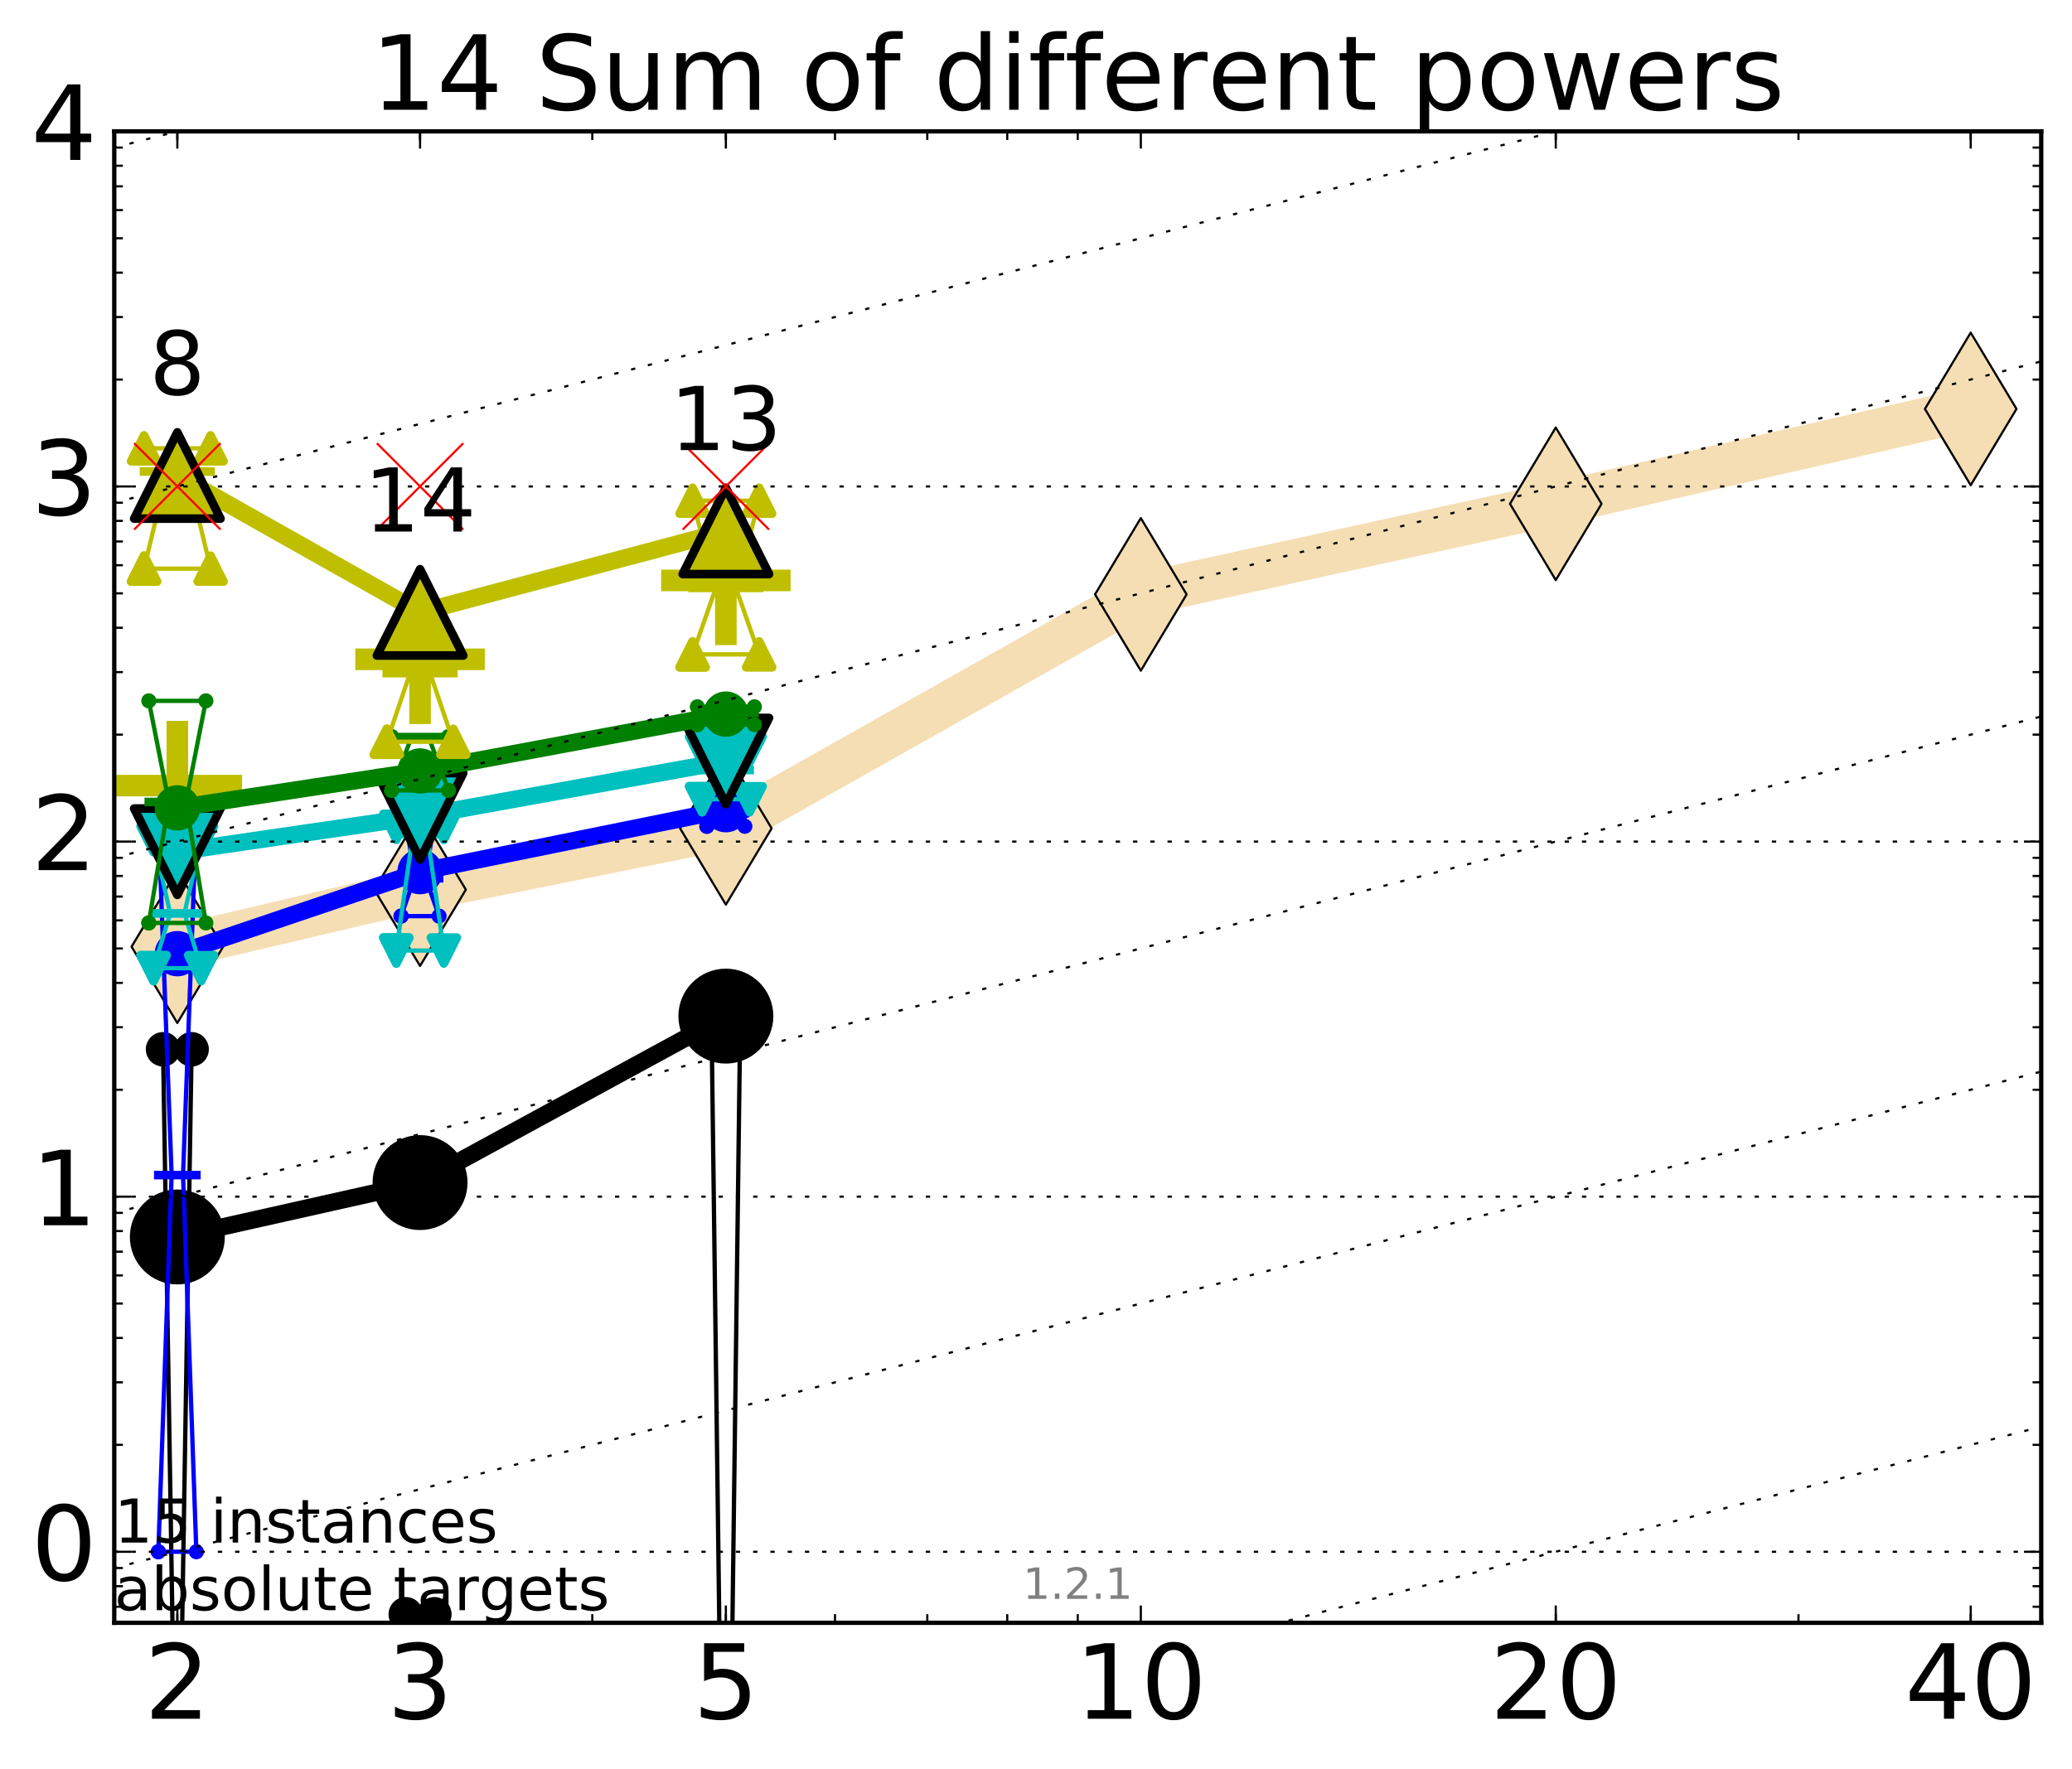 <?xml version="1.0" encoding="utf-8" standalone="no"?>
<!DOCTYPE svg PUBLIC "-//W3C//DTD SVG 1.1//EN"
  "http://www.w3.org/Graphics/SVG/1.1/DTD/svg11.dtd">
<!-- Created with matplotlib (http://matplotlib.org/) -->
<svg height="410pt" version="1.1" viewBox="0 0 480 410" width="480pt" xmlns="http://www.w3.org/2000/svg" xmlns:xlink="http://www.w3.org/1999/xlink">
 <defs>
  <style type="text/css">
*{stroke-linecap:butt;stroke-linejoin:round;stroke-miterlimit:100000;}
  </style>
 </defs>
 <g id="figure_1">
  <g id="patch_1">
   <path d="M 0 410.464 
L 480.07 410.464 
L 480.07 0 
L 0 0 
z
" style="fill:#ffffff;"/>
  </g>
  <g id="axes_1">
   <g id="patch_2">
    <path d="M 26.47 376.036 
L 472.87 376.036 
L 472.87 30.436 
L 26.47 30.436 
z
" style="fill:#ffffff;"/>
   </g>
   <g id="line2d_1">
    <path clip-path="url(#pf3bf17fdf6)" d="M 41.082 219.375 
L 97.312 206.156 
L 168.155 191.946 
L 264.282 137.733 
L 360.409 116.746 
L 456.536 94.756 
" style="fill:none;stroke:#f5deb3;stroke-linecap:square;stroke-width:10.0;"/>
    <defs>
     <path d="M -0 17.678 
L 10.607 0 
L 0 -17.678 
L -10.607 -0 
z
" id="mcfb668ca74" style="stroke:#000000;stroke-linejoin:miter;stroke-width:0.5;"/>
    </defs>
    <g clip-path="url(#pf3bf17fdf6)">
     <use style="fill:#f5deb3;stroke:#000000;stroke-linejoin:miter;stroke-width:0.5;" x="41.082" xlink:href="#mcfb668ca74" y="219.375"/>
     <use style="fill:#f5deb3;stroke:#000000;stroke-linejoin:miter;stroke-width:0.5;" x="97.312" xlink:href="#mcfb668ca74" y="206.156"/>
     <use style="fill:#f5deb3;stroke:#000000;stroke-linejoin:miter;stroke-width:0.5;" x="168.155" xlink:href="#mcfb668ca74" y="191.946"/>
     <use style="fill:#f5deb3;stroke:#000000;stroke-linejoin:miter;stroke-width:0.5;" x="264.282" xlink:href="#mcfb668ca74" y="137.733"/>
     <use style="fill:#f5deb3;stroke:#000000;stroke-linejoin:miter;stroke-width:0.5;" x="360.409" xlink:href="#mcfb668ca74" y="116.746"/>
     <use style="fill:#f5deb3;stroke:#000000;stroke-linejoin:miter;stroke-width:0.5;" x="456.536" xlink:href="#mcfb668ca74" y="94.756"/>
    </g>
   </g>
   <g id="line2d_2">
    <defs>
     <path d="M -15 0 
L 15 0 
M 0 15 
L 0 -15 
" id="m54cae00b42" style="stroke:#bfbf00;stroke-width:5.0;"/>
    </defs>
    <g clip-path="url(#pf3bf17fdf6)">
     <use style="fill:#bfbf00;stroke:#bfbf00;stroke-width:5.0;" x="41.082" xlink:href="#m54cae00b42" y="182.039"/>
    </g>
   </g>
   <g id="line2d_3">
    <g clip-path="url(#pf3bf17fdf6)">
     <use style="fill:#bfbf00;stroke:#bfbf00;stroke-width:5.0;" x="97.312" xlink:href="#m54cae00b42" y="152.777"/>
    </g>
   </g>
   <g id="line2d_4">
    <g clip-path="url(#pf3bf17fdf6)">
     <use style="fill:#bfbf00;stroke:#bfbf00;stroke-width:5.0;" x="168.155" xlink:href="#m54cae00b42" y="134.492"/>
    </g>
   </g>
   <g id="line2d_5">
    <path clip-path="url(#pf3bf17fdf6)" d="M 37.777 384.35 
L 40.09 384.35 
L 37.777 243.147 
L 44.386 243.147 
L 42.073 384.35 
L 44.386 384.35 
L 37.777 384.35 
" style="fill:none;stroke:#000000;stroke-linecap:square;"/>
    <defs>
     <path d="M 0 0 
C 0 0 0 0 0 0 
C 0 0 0 0 0 0 
C 0 0 0 0 0 0 
C 0 0 0 0 0 0 
C 0 0 0 0 0 0 
C 0 0 0 0 0 0 
C 0 0 0 0 0 0 
C 0 0 0 0 0 0 
z
" id="m42e512db7c" style="stroke:#000000;stroke-width:2.0;"/>
    </defs>
    <g clip-path="url(#pf3bf17fdf6)">
     <use style="stroke:#000000;stroke-width:2.0;" x="37.777" xlink:href="#m42e512db7c" y="384.35"/>
     <use style="stroke:#000000;stroke-width:2.0;" x="40.09" xlink:href="#m42e512db7c" y="384.35"/>
     <use style="stroke:#000000;stroke-width:2.0;" x="37.777" xlink:href="#m42e512db7c" y="243.147"/>
     <use style="stroke:#000000;stroke-width:2.0;" x="44.386" xlink:href="#m42e512db7c" y="243.147"/>
     <use style="stroke:#000000;stroke-width:2.0;" x="42.073" xlink:href="#m42e512db7c" y="384.35"/>
     <use style="stroke:#000000;stroke-width:2.0;" x="44.386" xlink:href="#m42e512db7c" y="384.35"/>
     <use style="stroke:#000000;stroke-width:2.0;" x="37.777" xlink:href="#m42e512db7c" y="384.35"/>
    </g>
   </g>
   <g id="line2d_6">
    <path clip-path="url(#pf3bf17fdf6)" d="M 37.777 384.35 
L 44.386 384.35 
L 44.386 243.147 
L 37.777 243.147 
L 37.777 384.35 
" style="fill:none;"/>
    <defs>
     <path d="M 0 3 
C 0.796 3 1.559 2.684 2.121 2.121 
C 2.684 1.559 3 0.796 3 0 
C 3 -0.796 2.684 -1.559 2.121 -2.121 
C 1.559 -2.684 0.796 -3 0 -3 
C -0.796 -3 -1.559 -2.684 -2.121 -2.121 
C -2.684 -1.559 -3 -0.796 -3 0 
C -3 0.796 -2.684 1.559 -2.121 2.121 
C -1.559 2.684 -0.796 3 0 3 
z
" id="m9135c9396a" style="stroke:#000000;stroke-width:2.0;"/>
    </defs>
    <g clip-path="url(#pf3bf17fdf6)">
     <use style="stroke:#000000;stroke-width:2.0;" x="37.777" xlink:href="#m9135c9396a" y="384.35"/>
     <use style="stroke:#000000;stroke-width:2.0;" x="44.386" xlink:href="#m9135c9396a" y="384.35"/>
     <use style="stroke:#000000;stroke-width:2.0;" x="44.386" xlink:href="#m9135c9396a" y="243.147"/>
     <use style="stroke:#000000;stroke-width:2.0;" x="37.777" xlink:href="#m9135c9396a" y="243.147"/>
     <use style="stroke:#000000;stroke-width:2.0;" x="37.777" xlink:href="#m9135c9396a" y="384.35"/>
    </g>
   </g>
   <g id="line2d_7">
    <path clip-path="url(#pf3bf17fdf6)" d="M 37.777 384.35 
L 44.386 384.35 
" style="fill:none;stroke:#000000;stroke-linecap:square;stroke-width:2.0;"/>
    <g clip-path="url(#pf3bf17fdf6)">
     <use style="stroke:#000000;stroke-width:2.0;" x="37.777" xlink:href="#m42e512db7c" y="384.35"/>
     <use style="stroke:#000000;stroke-width:2.0;" x="44.386" xlink:href="#m42e512db7c" y="384.35"/>
    </g>
   </g>
   <g id="line2d_8">
    <path clip-path="url(#pf3bf17fdf6)" d="M 94.008 398.839 
L 96.321 398.839 
L 94.008 374.069 
L 100.617 374.069 
L 98.304 398.839 
L 100.617 398.839 
L 94.008 398.839 
" style="fill:none;stroke:#000000;stroke-linecap:square;"/>
    <g clip-path="url(#pf3bf17fdf6)">
     <use style="stroke:#000000;stroke-width:2.0;" x="94.008" xlink:href="#m42e512db7c" y="398.839"/>
     <use style="stroke:#000000;stroke-width:2.0;" x="96.321" xlink:href="#m42e512db7c" y="398.839"/>
     <use style="stroke:#000000;stroke-width:2.0;" x="94.008" xlink:href="#m42e512db7c" y="374.069"/>
     <use style="stroke:#000000;stroke-width:2.0;" x="100.617" xlink:href="#m42e512db7c" y="374.069"/>
     <use style="stroke:#000000;stroke-width:2.0;" x="98.304" xlink:href="#m42e512db7c" y="398.839"/>
     <use style="stroke:#000000;stroke-width:2.0;" x="100.617" xlink:href="#m42e512db7c" y="398.839"/>
     <use style="stroke:#000000;stroke-width:2.0;" x="94.008" xlink:href="#m42e512db7c" y="398.839"/>
    </g>
   </g>
   <g id="line2d_9">
    <path clip-path="url(#pf3bf17fdf6)" d="M 94.008 398.839 
L 100.617 398.839 
L 100.617 374.069 
L 94.008 374.069 
L 94.008 398.839 
" style="fill:none;"/>
    <g clip-path="url(#pf3bf17fdf6)">
     <use style="stroke:#000000;stroke-width:2.0;" x="94.008" xlink:href="#m9135c9396a" y="398.839"/>
     <use style="stroke:#000000;stroke-width:2.0;" x="100.617" xlink:href="#m9135c9396a" y="398.839"/>
     <use style="stroke:#000000;stroke-width:2.0;" x="100.617" xlink:href="#m9135c9396a" y="374.069"/>
     <use style="stroke:#000000;stroke-width:2.0;" x="94.008" xlink:href="#m9135c9396a" y="374.069"/>
     <use style="stroke:#000000;stroke-width:2.0;" x="94.008" xlink:href="#m9135c9396a" y="398.839"/>
    </g>
   </g>
   <g id="line2d_10">
    <path clip-path="url(#pf3bf17fdf6)" d="M 94.008 398.839 
L 100.617 398.839 
" style="fill:none;stroke:#000000;stroke-linecap:square;stroke-width:2.0;"/>
    <g clip-path="url(#pf3bf17fdf6)">
     <use style="stroke:#000000;stroke-width:2.0;" x="94.008" xlink:href="#m42e512db7c" y="398.839"/>
     <use style="stroke:#000000;stroke-width:2.0;" x="100.617" xlink:href="#m42e512db7c" y="398.839"/>
    </g>
   </g>
   <g id="line2d_11">
    <path clip-path="url(#pf3bf17fdf6)" d="M 164.85 417.094 
M 167.09 411.464 
L 164.85 238.272 
L 171.459 238.272 
L 169.219 411.464 
" style="fill:none;stroke:#000000;stroke-linecap:square;"/>
    <g clip-path="url(#pf3bf17fdf6)">
     <use style="stroke:#000000;stroke-width:2.0;" x="164.85" xlink:href="#m42e512db7c" y="417.094"/>
     <use style="stroke:#000000;stroke-width:2.0;" x="167.163" xlink:href="#m42e512db7c" y="417.094"/>
     <use style="stroke:#000000;stroke-width:2.0;" x="164.85" xlink:href="#m42e512db7c" y="238.272"/>
     <use style="stroke:#000000;stroke-width:2.0;" x="171.459" xlink:href="#m42e512db7c" y="238.272"/>
     <use style="stroke:#000000;stroke-width:2.0;" x="169.146" xlink:href="#m42e512db7c" y="417.094"/>
     <use style="stroke:#000000;stroke-width:2.0;" x="171.459" xlink:href="#m42e512db7c" y="417.094"/>
     <use style="stroke:#000000;stroke-width:2.0;" x="164.85" xlink:href="#m42e512db7c" y="417.094"/>
    </g>
   </g>
   <g id="line2d_12">
    <path clip-path="url(#pf3bf17fdf6)" d="M 164.85 417.094 
M 171.459 411.464 
L 171.459 238.272 
L 164.85 238.272 
L 164.85 411.464 
" style="fill:none;"/>
    <g clip-path="url(#pf3bf17fdf6)">
     <use style="stroke:#000000;stroke-width:2.0;" x="164.85" xlink:href="#m9135c9396a" y="417.094"/>
     <use style="stroke:#000000;stroke-width:2.0;" x="171.459" xlink:href="#m9135c9396a" y="417.094"/>
     <use style="stroke:#000000;stroke-width:2.0;" x="171.459" xlink:href="#m9135c9396a" y="238.272"/>
     <use style="stroke:#000000;stroke-width:2.0;" x="164.85" xlink:href="#m9135c9396a" y="238.272"/>
     <use style="stroke:#000000;stroke-width:2.0;" x="164.85" xlink:href="#m9135c9396a" y="417.094"/>
    </g>
   </g>
   <g id="line2d_13">
    <path clip-path="url(#pf3bf17fdf6)" d="M 164.85 417.094 
" style="fill:none;stroke:#000000;stroke-linecap:square;stroke-width:2.0;"/>
    <g clip-path="url(#pf3bf17fdf6)">
     <use style="stroke:#000000;stroke-width:2.0;" x="164.85" xlink:href="#m42e512db7c" y="417.094"/>
     <use style="stroke:#000000;stroke-width:2.0;" x="171.459" xlink:href="#m42e512db7c" y="417.094"/>
    </g>
   </g>
   <g id="line2d_14">
    <path clip-path="url(#pf3bf17fdf6)" d="M 41.082 286.634 
L 97.312 274.032 
" style="fill:none;stroke:#000000;stroke-linecap:square;stroke-width:4.0;"/>
    <g clip-path="url(#pf3bf17fdf6)">
     <use style="stroke:#000000;stroke-width:2.0;" x="41.082" xlink:href="#m42e512db7c" y="286.634"/>
     <use style="stroke:#000000;stroke-width:2.0;" x="97.312" xlink:href="#m42e512db7c" y="274.032"/>
    </g>
   </g>
   <g id="line2d_15">
    <path clip-path="url(#pf3bf17fdf6)" d="M 97.312 274.032 
L 168.155 235.46 
" style="fill:none;stroke:#000000;stroke-linecap:square;stroke-width:4.0;"/>
    <g clip-path="url(#pf3bf17fdf6)">
     <use style="stroke:#000000;stroke-width:2.0;" x="97.312" xlink:href="#m42e512db7c" y="274.032"/>
     <use style="stroke:#000000;stroke-width:2.0;" x="168.155" xlink:href="#m42e512db7c" y="235.46"/>
    </g>
   </g>
   <g id="line2d_16">
    <path clip-path="url(#pf3bf17fdf6)" d="M 41.082 286.634 
L 97.312 274.032 
L 168.155 235.46 
" style="fill:none;"/>
    <defs>
     <path d="M 0 10 
C 2.652 10 5.196 8.946 7.071 7.071 
C 8.946 5.196 10 2.652 10 0 
C 10 -2.652 8.946 -5.196 7.071 -7.071 
C 5.196 -8.946 2.652 -10 0 -10 
C -2.652 -10 -5.196 -8.946 -7.071 -7.071 
C -8.946 -5.196 -10 -2.652 -10 0 
C -10 2.652 -8.946 5.196 -7.071 7.071 
C -5.196 8.946 -2.652 10 0 10 
z
" id="m852dabcc1d" style="stroke:#000000;stroke-width:2.0;"/>
    </defs>
    <g clip-path="url(#pf3bf17fdf6)">
     <use style="stroke:#000000;stroke-width:2.0;" x="41.082" xlink:href="#m852dabcc1d" y="286.634"/>
     <use style="stroke:#000000;stroke-width:2.0;" x="97.312" xlink:href="#m852dabcc1d" y="274.032"/>
     <use style="stroke:#000000;stroke-width:2.0;" x="168.155" xlink:href="#m852dabcc1d" y="235.46"/>
    </g>
   </g>
   <g id="line2d_17">
    <path clip-path="url(#pf3bf17fdf6)" d="M 36.676 359.579 
L 39.76 272.299 
L 36.676 189.704 
L 45.488 189.704 
L 42.403 272.299 
L 45.488 359.579 
L 36.676 359.579 
" style="fill:none;stroke:#0000ff;stroke-linecap:square;"/>
    <defs>
     <path d="M 0 0 
C 0 0 0 0 0 0 
C 0 0 0 0 0 0 
C 0 0 0 0 0 0 
C 0 0 0 0 0 0 
C 0 0 0 0 0 0 
C 0 0 0 0 0 0 
C 0 0 0 0 0 0 
C 0 0 0 0 0 0 
z
" id="m91f6fcf0aa" style="stroke:#0000ff;stroke-width:0.5;"/>
    </defs>
    <g clip-path="url(#pf3bf17fdf6)">
     <use style="fill:#0000ff;stroke:#0000ff;stroke-width:0.5;" x="36.676" xlink:href="#m91f6fcf0aa" y="359.579"/>
     <use style="fill:#0000ff;stroke:#0000ff;stroke-width:0.5;" x="39.76" xlink:href="#m91f6fcf0aa" y="272.299"/>
     <use style="fill:#0000ff;stroke:#0000ff;stroke-width:0.5;" x="36.676" xlink:href="#m91f6fcf0aa" y="189.704"/>
     <use style="fill:#0000ff;stroke:#0000ff;stroke-width:0.5;" x="45.488" xlink:href="#m91f6fcf0aa" y="189.704"/>
     <use style="fill:#0000ff;stroke:#0000ff;stroke-width:0.5;" x="42.403" xlink:href="#m91f6fcf0aa" y="272.299"/>
     <use style="fill:#0000ff;stroke:#0000ff;stroke-width:0.5;" x="45.488" xlink:href="#m91f6fcf0aa" y="359.579"/>
     <use style="fill:#0000ff;stroke:#0000ff;stroke-width:0.5;" x="36.676" xlink:href="#m91f6fcf0aa" y="359.579"/>
    </g>
   </g>
   <g id="line2d_18">
    <path clip-path="url(#pf3bf17fdf6)" d="M 36.676 359.579 
L 45.488 359.579 
L 45.488 189.704 
L 36.676 189.704 
L 36.676 359.579 
" style="fill:none;"/>
    <defs>
     <path d="M 0 1.5 
C 0.398 1.5 0.779 1.342 1.061 1.061 
C 1.342 0.779 1.5 0.398 1.5 0 
C 1.5 -0.398 1.342 -0.779 1.061 -1.061 
C 0.779 -1.342 0.398 -1.5 0 -1.5 
C -0.398 -1.5 -0.779 -1.342 -1.061 -1.061 
C -1.342 -0.779 -1.5 -0.398 -1.5 0 
C -1.5 0.398 -1.342 0.779 -1.061 1.061 
C -0.779 1.342 -0.398 1.5 0 1.5 
z
" id="m093b4e9394" style="stroke:#0000ff;stroke-width:0.5;"/>
    </defs>
    <g clip-path="url(#pf3bf17fdf6)">
     <use style="fill:#0000ff;stroke:#0000ff;stroke-width:0.5;" x="36.676" xlink:href="#m093b4e9394" y="359.579"/>
     <use style="fill:#0000ff;stroke:#0000ff;stroke-width:0.5;" x="45.488" xlink:href="#m093b4e9394" y="359.579"/>
     <use style="fill:#0000ff;stroke:#0000ff;stroke-width:0.5;" x="45.488" xlink:href="#m093b4e9394" y="189.704"/>
     <use style="fill:#0000ff;stroke:#0000ff;stroke-width:0.5;" x="36.676" xlink:href="#m093b4e9394" y="189.704"/>
     <use style="fill:#0000ff;stroke:#0000ff;stroke-width:0.5;" x="36.676" xlink:href="#m093b4e9394" y="359.579"/>
    </g>
   </g>
   <g id="line2d_19">
    <path clip-path="url(#pf3bf17fdf6)" d="M 36.676 272.299 
L 45.488 272.299 
" style="fill:none;stroke:#0000ff;stroke-linecap:square;stroke-width:2.0;"/>
    <g clip-path="url(#pf3bf17fdf6)">
     <use style="fill:#0000ff;stroke:#0000ff;stroke-width:0.5;" x="36.676" xlink:href="#m91f6fcf0aa" y="272.299"/>
     <use style="fill:#0000ff;stroke:#0000ff;stroke-width:0.5;" x="45.488" xlink:href="#m91f6fcf0aa" y="272.299"/>
    </g>
   </g>
   <g id="line2d_20">
    <path clip-path="url(#pf3bf17fdf6)" d="M 92.906 212.284 
L 95.991 203.507 
L 92.906 181.977 
L 101.718 181.977 
L 98.634 203.507 
L 101.718 212.284 
L 92.906 212.284 
" style="fill:none;stroke:#0000ff;stroke-linecap:square;"/>
    <g clip-path="url(#pf3bf17fdf6)">
     <use style="fill:#0000ff;stroke:#0000ff;stroke-width:0.5;" x="92.906" xlink:href="#m91f6fcf0aa" y="212.284"/>
     <use style="fill:#0000ff;stroke:#0000ff;stroke-width:0.5;" x="95.991" xlink:href="#m91f6fcf0aa" y="203.507"/>
     <use style="fill:#0000ff;stroke:#0000ff;stroke-width:0.5;" x="92.906" xlink:href="#m91f6fcf0aa" y="181.977"/>
     <use style="fill:#0000ff;stroke:#0000ff;stroke-width:0.5;" x="101.718" xlink:href="#m91f6fcf0aa" y="181.977"/>
     <use style="fill:#0000ff;stroke:#0000ff;stroke-width:0.5;" x="98.634" xlink:href="#m91f6fcf0aa" y="203.507"/>
     <use style="fill:#0000ff;stroke:#0000ff;stroke-width:0.5;" x="101.718" xlink:href="#m91f6fcf0aa" y="212.284"/>
     <use style="fill:#0000ff;stroke:#0000ff;stroke-width:0.5;" x="92.906" xlink:href="#m91f6fcf0aa" y="212.284"/>
    </g>
   </g>
   <g id="line2d_21">
    <path clip-path="url(#pf3bf17fdf6)" d="M 92.906 212.284 
L 101.718 212.284 
L 101.718 181.977 
L 92.906 181.977 
L 92.906 212.284 
" style="fill:none;"/>
    <g clip-path="url(#pf3bf17fdf6)">
     <use style="fill:#0000ff;stroke:#0000ff;stroke-width:0.5;" x="92.906" xlink:href="#m093b4e9394" y="212.284"/>
     <use style="fill:#0000ff;stroke:#0000ff;stroke-width:0.5;" x="101.718" xlink:href="#m093b4e9394" y="212.284"/>
     <use style="fill:#0000ff;stroke:#0000ff;stroke-width:0.5;" x="101.718" xlink:href="#m093b4e9394" y="181.977"/>
     <use style="fill:#0000ff;stroke:#0000ff;stroke-width:0.5;" x="92.906" xlink:href="#m093b4e9394" y="181.977"/>
     <use style="fill:#0000ff;stroke:#0000ff;stroke-width:0.5;" x="92.906" xlink:href="#m093b4e9394" y="212.284"/>
    </g>
   </g>
   <g id="line2d_22">
    <path clip-path="url(#pf3bf17fdf6)" d="M 92.906 203.507 
L 101.718 203.507 
" style="fill:none;stroke:#0000ff;stroke-linecap:square;stroke-width:2.0;"/>
    <g clip-path="url(#pf3bf17fdf6)">
     <use style="fill:#0000ff;stroke:#0000ff;stroke-width:0.5;" x="92.906" xlink:href="#m91f6fcf0aa" y="203.507"/>
     <use style="fill:#0000ff;stroke:#0000ff;stroke-width:0.5;" x="101.718" xlink:href="#m91f6fcf0aa" y="203.507"/>
    </g>
   </g>
   <g id="line2d_23">
    <path clip-path="url(#pf3bf17fdf6)" d="M 163.749 191.472 
L 166.833 188.373 
L 163.749 187.843 
L 172.561 187.843 
L 169.476 188.373 
L 172.561 191.472 
L 163.749 191.472 
" style="fill:none;stroke:#0000ff;stroke-linecap:square;"/>
    <g clip-path="url(#pf3bf17fdf6)">
     <use style="fill:#0000ff;stroke:#0000ff;stroke-width:0.5;" x="163.749" xlink:href="#m91f6fcf0aa" y="191.472"/>
     <use style="fill:#0000ff;stroke:#0000ff;stroke-width:0.5;" x="166.833" xlink:href="#m91f6fcf0aa" y="188.373"/>
     <use style="fill:#0000ff;stroke:#0000ff;stroke-width:0.5;" x="163.749" xlink:href="#m91f6fcf0aa" y="187.843"/>
     <use style="fill:#0000ff;stroke:#0000ff;stroke-width:0.5;" x="172.561" xlink:href="#m91f6fcf0aa" y="187.843"/>
     <use style="fill:#0000ff;stroke:#0000ff;stroke-width:0.5;" x="169.476" xlink:href="#m91f6fcf0aa" y="188.373"/>
     <use style="fill:#0000ff;stroke:#0000ff;stroke-width:0.5;" x="172.561" xlink:href="#m91f6fcf0aa" y="191.472"/>
     <use style="fill:#0000ff;stroke:#0000ff;stroke-width:0.5;" x="163.749" xlink:href="#m91f6fcf0aa" y="191.472"/>
    </g>
   </g>
   <g id="line2d_24">
    <path clip-path="url(#pf3bf17fdf6)" d="M 163.749 191.472 
L 172.561 191.472 
L 172.561 187.843 
L 163.749 187.843 
L 163.749 191.472 
" style="fill:none;"/>
    <g clip-path="url(#pf3bf17fdf6)">
     <use style="fill:#0000ff;stroke:#0000ff;stroke-width:0.5;" x="163.749" xlink:href="#m093b4e9394" y="191.472"/>
     <use style="fill:#0000ff;stroke:#0000ff;stroke-width:0.5;" x="172.561" xlink:href="#m093b4e9394" y="191.472"/>
     <use style="fill:#0000ff;stroke:#0000ff;stroke-width:0.5;" x="172.561" xlink:href="#m093b4e9394" y="187.843"/>
     <use style="fill:#0000ff;stroke:#0000ff;stroke-width:0.5;" x="163.749" xlink:href="#m093b4e9394" y="187.843"/>
     <use style="fill:#0000ff;stroke:#0000ff;stroke-width:0.5;" x="163.749" xlink:href="#m093b4e9394" y="191.472"/>
    </g>
   </g>
   <g id="line2d_25">
    <path clip-path="url(#pf3bf17fdf6)" d="M 163.749 188.373 
L 172.561 188.373 
" style="fill:none;stroke:#0000ff;stroke-linecap:square;stroke-width:2.0;"/>
    <g clip-path="url(#pf3bf17fdf6)">
     <use style="fill:#0000ff;stroke:#0000ff;stroke-width:0.5;" x="163.749" xlink:href="#m91f6fcf0aa" y="188.373"/>
     <use style="fill:#0000ff;stroke:#0000ff;stroke-width:0.5;" x="172.561" xlink:href="#m91f6fcf0aa" y="188.373"/>
    </g>
   </g>
   <g id="line2d_26">
    <path clip-path="url(#pf3bf17fdf6)" d="M 41.082 220.99 
L 97.312 201.974 
" style="fill:none;stroke:#0000ff;stroke-linecap:square;stroke-width:4.0;"/>
    <g clip-path="url(#pf3bf17fdf6)">
     <use style="fill:#0000ff;stroke:#0000ff;stroke-width:0.5;" x="41.082" xlink:href="#m91f6fcf0aa" y="220.99"/>
     <use style="fill:#0000ff;stroke:#0000ff;stroke-width:0.5;" x="97.312" xlink:href="#m91f6fcf0aa" y="201.974"/>
    </g>
   </g>
   <g id="line2d_27">
    <path clip-path="url(#pf3bf17fdf6)" d="M 97.312 201.974 
L 168.155 187.621 
" style="fill:none;stroke:#0000ff;stroke-linecap:square;stroke-width:4.0;"/>
    <g clip-path="url(#pf3bf17fdf6)">
     <use style="fill:#0000ff;stroke:#0000ff;stroke-width:0.5;" x="97.312" xlink:href="#m91f6fcf0aa" y="201.974"/>
     <use style="fill:#0000ff;stroke:#0000ff;stroke-width:0.5;" x="168.155" xlink:href="#m91f6fcf0aa" y="187.621"/>
    </g>
   </g>
   <g id="line2d_28">
    <path clip-path="url(#pf3bf17fdf6)" d="M 41.082 220.99 
L 97.312 201.974 
L 168.155 187.621 
" style="fill:none;"/>
    <defs>
     <path d="M 0 5 
C 1.326 5 2.598 4.473 3.536 3.536 
C 4.473 2.598 5 1.326 5 0 
C 5 -1.326 4.473 -2.598 3.536 -3.536 
C 2.598 -4.473 1.326 -5 0 -5 
C -1.326 -5 -2.598 -4.473 -3.536 -3.536 
C -4.473 -2.598 -5 -1.326 -5 0 
C -5 1.326 -4.473 2.598 -3.536 3.536 
C -2.598 4.473 -1.326 5 0 5 
z
" id="m73cdfe11f0" style="stroke:#0000ff;stroke-width:0.5;"/>
    </defs>
    <g clip-path="url(#pf3bf17fdf6)">
     <use style="fill:#0000ff;stroke:#0000ff;stroke-width:0.5;" x="41.082" xlink:href="#m73cdfe11f0" y="220.99"/>
     <use style="fill:#0000ff;stroke:#0000ff;stroke-width:0.5;" x="97.312" xlink:href="#m73cdfe11f0" y="201.974"/>
     <use style="fill:#0000ff;stroke:#0000ff;stroke-width:0.5;" x="168.155" xlink:href="#m73cdfe11f0" y="187.621"/>
    </g>
   </g>
   <g id="line2d_29">
    <path clip-path="url(#pf3bf17fdf6)" d="M 35.574 224.346 
L 39.429 211.661 
L 35.574 194.476 
L 46.589 194.476 
L 42.734 211.661 
L 46.589 224.346 
L 35.574 224.346 
" style="fill:none;stroke:#00bfbf;stroke-linecap:square;"/>
    <defs>
     <path d="M 0 0 
L 0 0 
L 0 0 
z
" id="m42c1e09a91" style="stroke:#00bfbf;stroke-linejoin:miter;stroke-width:2.0;"/>
    </defs>
    <g clip-path="url(#pf3bf17fdf6)">
     <use style="fill:#00bfbf;stroke:#00bfbf;stroke-linejoin:miter;stroke-width:2.0;" x="35.574" xlink:href="#m42c1e09a91" y="224.346"/>
     <use style="fill:#00bfbf;stroke:#00bfbf;stroke-linejoin:miter;stroke-width:2.0;" x="39.429" xlink:href="#m42c1e09a91" y="211.661"/>
     <use style="fill:#00bfbf;stroke:#00bfbf;stroke-linejoin:miter;stroke-width:2.0;" x="35.574" xlink:href="#m42c1e09a91" y="194.476"/>
     <use style="fill:#00bfbf;stroke:#00bfbf;stroke-linejoin:miter;stroke-width:2.0;" x="46.589" xlink:href="#m42c1e09a91" y="194.476"/>
     <use style="fill:#00bfbf;stroke:#00bfbf;stroke-linejoin:miter;stroke-width:2.0;" x="42.734" xlink:href="#m42c1e09a91" y="211.661"/>
     <use style="fill:#00bfbf;stroke:#00bfbf;stroke-linejoin:miter;stroke-width:2.0;" x="46.589" xlink:href="#m42c1e09a91" y="224.346"/>
     <use style="fill:#00bfbf;stroke:#00bfbf;stroke-linejoin:miter;stroke-width:2.0;" x="35.574" xlink:href="#m42c1e09a91" y="224.346"/>
    </g>
   </g>
   <g id="line2d_30">
    <path clip-path="url(#pf3bf17fdf6)" d="M 35.574 224.346 
L 46.589 224.346 
L 46.589 194.476 
L 35.574 194.476 
L 35.574 224.346 
" style="fill:none;"/>
    <defs>
     <path d="M -0 3 
L 3 -3 
L -3 -3 
z
" id="me962daced8" style="stroke:#00bfbf;stroke-linejoin:miter;stroke-width:2.0;"/>
    </defs>
    <g clip-path="url(#pf3bf17fdf6)">
     <use style="fill:#00bfbf;stroke:#00bfbf;stroke-linejoin:miter;stroke-width:2.0;" x="35.574" xlink:href="#me962daced8" y="224.346"/>
     <use style="fill:#00bfbf;stroke:#00bfbf;stroke-linejoin:miter;stroke-width:2.0;" x="46.589" xlink:href="#me962daced8" y="224.346"/>
     <use style="fill:#00bfbf;stroke:#00bfbf;stroke-linejoin:miter;stroke-width:2.0;" x="46.589" xlink:href="#me962daced8" y="194.476"/>
     <use style="fill:#00bfbf;stroke:#00bfbf;stroke-linejoin:miter;stroke-width:2.0;" x="35.574" xlink:href="#me962daced8" y="194.476"/>
     <use style="fill:#00bfbf;stroke:#00bfbf;stroke-linejoin:miter;stroke-width:2.0;" x="35.574" xlink:href="#me962daced8" y="224.346"/>
    </g>
   </g>
   <g id="line2d_31">
    <path clip-path="url(#pf3bf17fdf6)" d="M 35.574 211.661 
L 46.589 211.661 
" style="fill:none;stroke:#00bfbf;stroke-linecap:square;stroke-width:2.0;"/>
    <g clip-path="url(#pf3bf17fdf6)">
     <use style="fill:#00bfbf;stroke:#00bfbf;stroke-linejoin:miter;stroke-width:2.0;" x="35.574" xlink:href="#m42c1e09a91" y="211.661"/>
     <use style="fill:#00bfbf;stroke:#00bfbf;stroke-linejoin:miter;stroke-width:2.0;" x="46.589" xlink:href="#m42c1e09a91" y="211.661"/>
    </g>
   </g>
   <g id="line2d_32">
    <path clip-path="url(#pf3bf17fdf6)" d="M 91.805 220.258 
L 95.66 193.264 
L 91.805 191.602 
L 102.82 191.602 
L 98.965 193.264 
L 102.82 220.258 
L 91.805 220.258 
" style="fill:none;stroke:#00bfbf;stroke-linecap:square;"/>
    <g clip-path="url(#pf3bf17fdf6)">
     <use style="fill:#00bfbf;stroke:#00bfbf;stroke-linejoin:miter;stroke-width:2.0;" x="91.805" xlink:href="#m42c1e09a91" y="220.258"/>
     <use style="fill:#00bfbf;stroke:#00bfbf;stroke-linejoin:miter;stroke-width:2.0;" x="95.66" xlink:href="#m42c1e09a91" y="193.264"/>
     <use style="fill:#00bfbf;stroke:#00bfbf;stroke-linejoin:miter;stroke-width:2.0;" x="91.805" xlink:href="#m42c1e09a91" y="191.602"/>
     <use style="fill:#00bfbf;stroke:#00bfbf;stroke-linejoin:miter;stroke-width:2.0;" x="102.82" xlink:href="#m42c1e09a91" y="191.602"/>
     <use style="fill:#00bfbf;stroke:#00bfbf;stroke-linejoin:miter;stroke-width:2.0;" x="98.965" xlink:href="#m42c1e09a91" y="193.264"/>
     <use style="fill:#00bfbf;stroke:#00bfbf;stroke-linejoin:miter;stroke-width:2.0;" x="102.82" xlink:href="#m42c1e09a91" y="220.258"/>
     <use style="fill:#00bfbf;stroke:#00bfbf;stroke-linejoin:miter;stroke-width:2.0;" x="91.805" xlink:href="#m42c1e09a91" y="220.258"/>
    </g>
   </g>
   <g id="line2d_33">
    <path clip-path="url(#pf3bf17fdf6)" d="M 91.805 220.258 
L 102.82 220.258 
L 102.82 191.602 
L 91.805 191.602 
L 91.805 220.258 
" style="fill:none;"/>
    <g clip-path="url(#pf3bf17fdf6)">
     <use style="fill:#00bfbf;stroke:#00bfbf;stroke-linejoin:miter;stroke-width:2.0;" x="91.805" xlink:href="#me962daced8" y="220.258"/>
     <use style="fill:#00bfbf;stroke:#00bfbf;stroke-linejoin:miter;stroke-width:2.0;" x="102.82" xlink:href="#me962daced8" y="220.258"/>
     <use style="fill:#00bfbf;stroke:#00bfbf;stroke-linejoin:miter;stroke-width:2.0;" x="102.82" xlink:href="#me962daced8" y="191.602"/>
     <use style="fill:#00bfbf;stroke:#00bfbf;stroke-linejoin:miter;stroke-width:2.0;" x="91.805" xlink:href="#me962daced8" y="191.602"/>
     <use style="fill:#00bfbf;stroke:#00bfbf;stroke-linejoin:miter;stroke-width:2.0;" x="91.805" xlink:href="#me962daced8" y="220.258"/>
    </g>
   </g>
   <g id="line2d_34">
    <path clip-path="url(#pf3bf17fdf6)" d="M 91.805 193.264 
L 102.82 193.264 
" style="fill:none;stroke:#00bfbf;stroke-linecap:square;stroke-width:2.0;"/>
    <g clip-path="url(#pf3bf17fdf6)">
     <use style="fill:#00bfbf;stroke:#00bfbf;stroke-linejoin:miter;stroke-width:2.0;" x="91.805" xlink:href="#m42c1e09a91" y="193.264"/>
     <use style="fill:#00bfbf;stroke:#00bfbf;stroke-linejoin:miter;stroke-width:2.0;" x="102.82" xlink:href="#m42c1e09a91" y="193.264"/>
    </g>
   </g>
   <g id="line2d_35">
    <path clip-path="url(#pf3bf17fdf6)" d="M 162.647 185.195 
L 166.502 178.436 
L 162.647 173.686 
L 173.662 173.686 
L 169.807 178.436 
L 173.662 185.195 
L 162.647 185.195 
" style="fill:none;stroke:#00bfbf;stroke-linecap:square;"/>
    <g clip-path="url(#pf3bf17fdf6)">
     <use style="fill:#00bfbf;stroke:#00bfbf;stroke-linejoin:miter;stroke-width:2.0;" x="162.647" xlink:href="#m42c1e09a91" y="185.195"/>
     <use style="fill:#00bfbf;stroke:#00bfbf;stroke-linejoin:miter;stroke-width:2.0;" x="166.502" xlink:href="#m42c1e09a91" y="178.436"/>
     <use style="fill:#00bfbf;stroke:#00bfbf;stroke-linejoin:miter;stroke-width:2.0;" x="162.647" xlink:href="#m42c1e09a91" y="173.686"/>
     <use style="fill:#00bfbf;stroke:#00bfbf;stroke-linejoin:miter;stroke-width:2.0;" x="173.662" xlink:href="#m42c1e09a91" y="173.686"/>
     <use style="fill:#00bfbf;stroke:#00bfbf;stroke-linejoin:miter;stroke-width:2.0;" x="169.807" xlink:href="#m42c1e09a91" y="178.436"/>
     <use style="fill:#00bfbf;stroke:#00bfbf;stroke-linejoin:miter;stroke-width:2.0;" x="173.662" xlink:href="#m42c1e09a91" y="185.195"/>
     <use style="fill:#00bfbf;stroke:#00bfbf;stroke-linejoin:miter;stroke-width:2.0;" x="162.647" xlink:href="#m42c1e09a91" y="185.195"/>
    </g>
   </g>
   <g id="line2d_36">
    <path clip-path="url(#pf3bf17fdf6)" d="M 162.647 185.195 
L 173.662 185.195 
L 173.662 173.686 
L 162.647 173.686 
L 162.647 185.195 
" style="fill:none;"/>
    <g clip-path="url(#pf3bf17fdf6)">
     <use style="fill:#00bfbf;stroke:#00bfbf;stroke-linejoin:miter;stroke-width:2.0;" x="162.647" xlink:href="#me962daced8" y="185.195"/>
     <use style="fill:#00bfbf;stroke:#00bfbf;stroke-linejoin:miter;stroke-width:2.0;" x="173.662" xlink:href="#me962daced8" y="185.195"/>
     <use style="fill:#00bfbf;stroke:#00bfbf;stroke-linejoin:miter;stroke-width:2.0;" x="173.662" xlink:href="#me962daced8" y="173.686"/>
     <use style="fill:#00bfbf;stroke:#00bfbf;stroke-linejoin:miter;stroke-width:2.0;" x="162.647" xlink:href="#me962daced8" y="173.686"/>
     <use style="fill:#00bfbf;stroke:#00bfbf;stroke-linejoin:miter;stroke-width:2.0;" x="162.647" xlink:href="#me962daced8" y="185.195"/>
    </g>
   </g>
   <g id="line2d_37">
    <path clip-path="url(#pf3bf17fdf6)" d="M 162.647 178.436 
L 173.662 178.436 
" style="fill:none;stroke:#00bfbf;stroke-linecap:square;stroke-width:2.0;"/>
    <g clip-path="url(#pf3bf17fdf6)">
     <use style="fill:#00bfbf;stroke:#00bfbf;stroke-linejoin:miter;stroke-width:2.0;" x="162.647" xlink:href="#m42c1e09a91" y="178.436"/>
     <use style="fill:#00bfbf;stroke:#00bfbf;stroke-linejoin:miter;stroke-width:2.0;" x="173.662" xlink:href="#m42c1e09a91" y="178.436"/>
    </g>
   </g>
   <g id="line2d_38">
    <path clip-path="url(#pf3bf17fdf6)" d="M 41.082 197.359 
L 97.312 189.153 
" style="fill:none;stroke:#00bfbf;stroke-linecap:square;stroke-width:4.0;"/>
    <defs>
     <path d="M 0 0 
L 0 0 
L 0 0 
z
" id="mc711b80db4" style="stroke:#000000;stroke-linejoin:miter;stroke-width:2.0;"/>
    </defs>
    <g clip-path="url(#pf3bf17fdf6)">
     <use style="fill:#00bfbf;stroke:#000000;stroke-linejoin:miter;stroke-width:2.0;" x="41.082" xlink:href="#mc711b80db4" y="197.359"/>
     <use style="fill:#00bfbf;stroke:#000000;stroke-linejoin:miter;stroke-width:2.0;" x="97.312" xlink:href="#mc711b80db4" y="189.153"/>
    </g>
   </g>
   <g id="line2d_39">
    <path clip-path="url(#pf3bf17fdf6)" d="M 97.312 189.153 
L 168.155 176.366 
" style="fill:none;stroke:#00bfbf;stroke-linecap:square;stroke-width:4.0;"/>
    <g clip-path="url(#pf3bf17fdf6)">
     <use style="fill:#00bfbf;stroke:#000000;stroke-linejoin:miter;stroke-width:2.0;" x="97.312" xlink:href="#mc711b80db4" y="189.153"/>
     <use style="fill:#00bfbf;stroke:#000000;stroke-linejoin:miter;stroke-width:2.0;" x="168.155" xlink:href="#mc711b80db4" y="176.366"/>
    </g>
   </g>
   <g id="line2d_40">
    <path clip-path="url(#pf3bf17fdf6)" d="M 41.082 197.359 
L 97.312 189.153 
L 168.155 176.366 
" style="fill:none;"/>
    <defs>
     <path d="M -0 10 
L 10 -10 
L -10 -10 
z
" id="ma90d42d345" style="stroke:#000000;stroke-linejoin:miter;stroke-width:2.0;"/>
    </defs>
    <g clip-path="url(#pf3bf17fdf6)">
     <use style="fill:#00bfbf;stroke:#000000;stroke-linejoin:miter;stroke-width:2.0;" x="41.082" xlink:href="#ma90d42d345" y="197.359"/>
     <use style="fill:#00bfbf;stroke:#000000;stroke-linejoin:miter;stroke-width:2.0;" x="97.312" xlink:href="#ma90d42d345" y="189.153"/>
     <use style="fill:#00bfbf;stroke:#000000;stroke-linejoin:miter;stroke-width:2.0;" x="168.155" xlink:href="#ma90d42d345" y="176.366"/>
    </g>
   </g>
   <g id="line2d_41">
    <path clip-path="url(#pf3bf17fdf6)" d="M 34.473 213.863 
L 39.099 185.839 
L 34.473 162.406 
L 47.691 162.406 
L 43.064 185.839 
L 47.691 213.863 
L 34.473 213.863 
" style="fill:none;stroke:#008000;stroke-linecap:square;"/>
    <defs>
     <path d="M 0 0 
C 0 0 0 0 0 0 
C 0 0 0 0 0 0 
C 0 0 0 0 0 0 
C 0 0 0 0 0 0 
C 0 0 0 0 0 0 
C 0 0 0 0 0 0 
C 0 0 0 0 0 0 
C 0 0 0 0 0 0 
z
" id="mcff63ee80b" style="stroke:#008000;stroke-width:0.5;"/>
    </defs>
    <g clip-path="url(#pf3bf17fdf6)">
     <use style="fill:#008000;stroke:#008000;stroke-width:0.5;" x="34.473" xlink:href="#mcff63ee80b" y="213.863"/>
     <use style="fill:#008000;stroke:#008000;stroke-width:0.5;" x="39.099" xlink:href="#mcff63ee80b" y="185.839"/>
     <use style="fill:#008000;stroke:#008000;stroke-width:0.5;" x="34.473" xlink:href="#mcff63ee80b" y="162.406"/>
     <use style="fill:#008000;stroke:#008000;stroke-width:0.5;" x="47.691" xlink:href="#mcff63ee80b" y="162.406"/>
     <use style="fill:#008000;stroke:#008000;stroke-width:0.5;" x="43.064" xlink:href="#mcff63ee80b" y="185.839"/>
     <use style="fill:#008000;stroke:#008000;stroke-width:0.5;" x="47.691" xlink:href="#mcff63ee80b" y="213.863"/>
     <use style="fill:#008000;stroke:#008000;stroke-width:0.5;" x="34.473" xlink:href="#mcff63ee80b" y="213.863"/>
    </g>
   </g>
   <g id="line2d_42">
    <path clip-path="url(#pf3bf17fdf6)" d="M 34.473 213.863 
L 47.691 213.863 
L 47.691 162.406 
L 34.473 162.406 
L 34.473 213.863 
" style="fill:none;"/>
    <defs>
     <path d="M 0 1.5 
C 0.398 1.5 0.779 1.342 1.061 1.061 
C 1.342 0.779 1.5 0.398 1.5 0 
C 1.5 -0.398 1.342 -0.779 1.061 -1.061 
C 0.779 -1.342 0.398 -1.5 0 -1.5 
C -0.398 -1.5 -0.779 -1.342 -1.061 -1.061 
C -1.342 -0.779 -1.5 -0.398 -1.5 0 
C -1.5 0.398 -1.342 0.779 -1.061 1.061 
C -0.779 1.342 -0.398 1.5 0 1.5 
z
" id="md466a4d96b" style="stroke:#008000;stroke-width:0.5;"/>
    </defs>
    <g clip-path="url(#pf3bf17fdf6)">
     <use style="fill:#008000;stroke:#008000;stroke-width:0.5;" x="34.473" xlink:href="#md466a4d96b" y="213.863"/>
     <use style="fill:#008000;stroke:#008000;stroke-width:0.5;" x="47.691" xlink:href="#md466a4d96b" y="213.863"/>
     <use style="fill:#008000;stroke:#008000;stroke-width:0.5;" x="47.691" xlink:href="#md466a4d96b" y="162.406"/>
     <use style="fill:#008000;stroke:#008000;stroke-width:0.5;" x="34.473" xlink:href="#md466a4d96b" y="162.406"/>
     <use style="fill:#008000;stroke:#008000;stroke-width:0.5;" x="34.473" xlink:href="#md466a4d96b" y="213.863"/>
    </g>
   </g>
   <g id="line2d_43">
    <path clip-path="url(#pf3bf17fdf6)" d="M 34.473 185.839 
L 47.691 185.839 
" style="fill:none;stroke:#008000;stroke-linecap:square;stroke-width:2.0;"/>
    <g clip-path="url(#pf3bf17fdf6)">
     <use style="fill:#008000;stroke:#008000;stroke-width:0.5;" x="34.473" xlink:href="#mcff63ee80b" y="185.839"/>
     <use style="fill:#008000;stroke:#008000;stroke-width:0.5;" x="47.691" xlink:href="#mcff63ee80b" y="185.839"/>
    </g>
   </g>
   <g id="line2d_44">
    <path clip-path="url(#pf3bf17fdf6)" d="M 90.703 183.154 
L 95.33 170.808 
L 90.703 170.657 
L 103.921 170.657 
L 99.295 170.808 
L 103.921 183.154 
L 90.703 183.154 
" style="fill:none;stroke:#008000;stroke-linecap:square;"/>
    <g clip-path="url(#pf3bf17fdf6)">
     <use style="fill:#008000;stroke:#008000;stroke-width:0.5;" x="90.703" xlink:href="#mcff63ee80b" y="183.154"/>
     <use style="fill:#008000;stroke:#008000;stroke-width:0.5;" x="95.33" xlink:href="#mcff63ee80b" y="170.808"/>
     <use style="fill:#008000;stroke:#008000;stroke-width:0.5;" x="90.703" xlink:href="#mcff63ee80b" y="170.657"/>
     <use style="fill:#008000;stroke:#008000;stroke-width:0.5;" x="103.921" xlink:href="#mcff63ee80b" y="170.657"/>
     <use style="fill:#008000;stroke:#008000;stroke-width:0.5;" x="99.295" xlink:href="#mcff63ee80b" y="170.808"/>
     <use style="fill:#008000;stroke:#008000;stroke-width:0.5;" x="103.921" xlink:href="#mcff63ee80b" y="183.154"/>
     <use style="fill:#008000;stroke:#008000;stroke-width:0.5;" x="90.703" xlink:href="#mcff63ee80b" y="183.154"/>
    </g>
   </g>
   <g id="line2d_45">
    <path clip-path="url(#pf3bf17fdf6)" d="M 90.703 183.154 
L 103.921 183.154 
L 103.921 170.657 
L 90.703 170.657 
L 90.703 183.154 
" style="fill:none;"/>
    <g clip-path="url(#pf3bf17fdf6)">
     <use style="fill:#008000;stroke:#008000;stroke-width:0.5;" x="90.703" xlink:href="#md466a4d96b" y="183.154"/>
     <use style="fill:#008000;stroke:#008000;stroke-width:0.5;" x="103.921" xlink:href="#md466a4d96b" y="183.154"/>
     <use style="fill:#008000;stroke:#008000;stroke-width:0.5;" x="103.921" xlink:href="#md466a4d96b" y="170.657"/>
     <use style="fill:#008000;stroke:#008000;stroke-width:0.5;" x="90.703" xlink:href="#md466a4d96b" y="170.657"/>
     <use style="fill:#008000;stroke:#008000;stroke-width:0.5;" x="90.703" xlink:href="#md466a4d96b" y="183.154"/>
    </g>
   </g>
   <g id="line2d_46">
    <path clip-path="url(#pf3bf17fdf6)" d="M 90.703 170.808 
L 103.921 170.808 
" style="fill:none;stroke:#008000;stroke-linecap:square;stroke-width:2.0;"/>
    <g clip-path="url(#pf3bf17fdf6)">
     <use style="fill:#008000;stroke:#008000;stroke-width:0.5;" x="90.703" xlink:href="#mcff63ee80b" y="170.808"/>
     <use style="fill:#008000;stroke:#008000;stroke-width:0.5;" x="103.921" xlink:href="#mcff63ee80b" y="170.808"/>
    </g>
   </g>
   <g id="line2d_47">
    <path clip-path="url(#pf3bf17fdf6)" d="M 161.546 167.92 
L 166.172 165.227 
L 161.546 163.781 
L 174.763 163.781 
L 170.137 165.227 
L 174.763 167.92 
L 161.546 167.92 
" style="fill:none;stroke:#008000;stroke-linecap:square;"/>
    <g clip-path="url(#pf3bf17fdf6)">
     <use style="fill:#008000;stroke:#008000;stroke-width:0.5;" x="161.546" xlink:href="#mcff63ee80b" y="167.92"/>
     <use style="fill:#008000;stroke:#008000;stroke-width:0.5;" x="166.172" xlink:href="#mcff63ee80b" y="165.227"/>
     <use style="fill:#008000;stroke:#008000;stroke-width:0.5;" x="161.546" xlink:href="#mcff63ee80b" y="163.781"/>
     <use style="fill:#008000;stroke:#008000;stroke-width:0.5;" x="174.763" xlink:href="#mcff63ee80b" y="163.781"/>
     <use style="fill:#008000;stroke:#008000;stroke-width:0.5;" x="170.137" xlink:href="#mcff63ee80b" y="165.227"/>
     <use style="fill:#008000;stroke:#008000;stroke-width:0.5;" x="174.763" xlink:href="#mcff63ee80b" y="167.92"/>
     <use style="fill:#008000;stroke:#008000;stroke-width:0.5;" x="161.546" xlink:href="#mcff63ee80b" y="167.92"/>
    </g>
   </g>
   <g id="line2d_48">
    <path clip-path="url(#pf3bf17fdf6)" d="M 161.546 167.92 
L 174.763 167.92 
L 174.763 163.781 
L 161.546 163.781 
L 161.546 167.92 
" style="fill:none;"/>
    <g clip-path="url(#pf3bf17fdf6)">
     <use style="fill:#008000;stroke:#008000;stroke-width:0.5;" x="161.546" xlink:href="#md466a4d96b" y="167.92"/>
     <use style="fill:#008000;stroke:#008000;stroke-width:0.5;" x="174.763" xlink:href="#md466a4d96b" y="167.92"/>
     <use style="fill:#008000;stroke:#008000;stroke-width:0.5;" x="174.763" xlink:href="#md466a4d96b" y="163.781"/>
     <use style="fill:#008000;stroke:#008000;stroke-width:0.5;" x="161.546" xlink:href="#md466a4d96b" y="163.781"/>
     <use style="fill:#008000;stroke:#008000;stroke-width:0.5;" x="161.546" xlink:href="#md466a4d96b" y="167.92"/>
    </g>
   </g>
   <g id="line2d_49">
    <path clip-path="url(#pf3bf17fdf6)" d="M 161.546 165.227 
L 174.763 165.227 
" style="fill:none;stroke:#008000;stroke-linecap:square;stroke-width:2.0;"/>
    <g clip-path="url(#pf3bf17fdf6)">
     <use style="fill:#008000;stroke:#008000;stroke-width:0.5;" x="161.546" xlink:href="#mcff63ee80b" y="165.227"/>
     <use style="fill:#008000;stroke:#008000;stroke-width:0.5;" x="174.763" xlink:href="#mcff63ee80b" y="165.227"/>
    </g>
   </g>
   <g id="line2d_50">
    <path clip-path="url(#pf3bf17fdf6)" d="M 41.082 187.205 
L 97.312 178.651 
" style="fill:none;stroke:#008000;stroke-linecap:square;stroke-width:4.0;"/>
    <g clip-path="url(#pf3bf17fdf6)">
     <use style="fill:#008000;stroke:#008000;stroke-width:0.5;" x="41.082" xlink:href="#mcff63ee80b" y="187.205"/>
     <use style="fill:#008000;stroke:#008000;stroke-width:0.5;" x="97.312" xlink:href="#mcff63ee80b" y="178.651"/>
    </g>
   </g>
   <g id="line2d_51">
    <path clip-path="url(#pf3bf17fdf6)" d="M 97.312 178.651 
L 168.155 165.475 
" style="fill:none;stroke:#008000;stroke-linecap:square;stroke-width:4.0;"/>
    <g clip-path="url(#pf3bf17fdf6)">
     <use style="fill:#008000;stroke:#008000;stroke-width:0.5;" x="97.312" xlink:href="#mcff63ee80b" y="178.651"/>
     <use style="fill:#008000;stroke:#008000;stroke-width:0.5;" x="168.155" xlink:href="#mcff63ee80b" y="165.475"/>
    </g>
   </g>
   <g id="line2d_52">
    <path clip-path="url(#pf3bf17fdf6)" d="M 41.082 187.205 
L 97.312 178.651 
L 168.155 165.475 
" style="fill:none;"/>
    <defs>
     <path d="M 0 5 
C 1.326 5 2.598 4.473 3.536 3.536 
C 4.473 2.598 5 1.326 5 0 
C 5 -1.326 4.473 -2.598 3.536 -3.536 
C 2.598 -4.473 1.326 -5 0 -5 
C -1.326 -5 -2.598 -4.473 -3.536 -3.536 
C -4.473 -2.598 -5 -1.326 -5 0 
C -5 1.326 -4.473 2.598 -3.536 3.536 
C -2.598 4.473 -1.326 5 0 5 
z
" id="m215b4513ee" style="stroke:#008000;stroke-width:0.5;"/>
    </defs>
    <g clip-path="url(#pf3bf17fdf6)">
     <use style="fill:#008000;stroke:#008000;stroke-width:0.5;" x="41.082" xlink:href="#m215b4513ee" y="187.205"/>
     <use style="fill:#008000;stroke:#008000;stroke-width:0.5;" x="97.312" xlink:href="#m215b4513ee" y="178.651"/>
     <use style="fill:#008000;stroke:#008000;stroke-width:0.5;" x="168.155" xlink:href="#m215b4513ee" y="165.475"/>
    </g>
   </g>
   <g id="line2d_53">
    <path clip-path="url(#pf3bf17fdf6)" d="M 33.371 131.76 
L 38.768 109.259 
L 33.371 103.886 
L 48.792 103.886 
L 43.395 109.259 
L 48.792 131.76 
L 33.371 131.76 
" style="fill:none;stroke:#bfbf00;stroke-linecap:square;"/>
    <defs>
     <path d="M 0 0 
L 0 0 
L 0 0 
z
" id="mb8abdcc3f4" style="stroke:#bfbf00;stroke-linejoin:miter;stroke-width:2.0;"/>
    </defs>
    <g clip-path="url(#pf3bf17fdf6)">
     <use style="fill:#bfbf00;stroke:#bfbf00;stroke-linejoin:miter;stroke-width:2.0;" x="33.371" xlink:href="#mb8abdcc3f4" y="131.76"/>
     <use style="fill:#bfbf00;stroke:#bfbf00;stroke-linejoin:miter;stroke-width:2.0;" x="38.768" xlink:href="#mb8abdcc3f4" y="109.259"/>
     <use style="fill:#bfbf00;stroke:#bfbf00;stroke-linejoin:miter;stroke-width:2.0;" x="33.371" xlink:href="#mb8abdcc3f4" y="103.886"/>
     <use style="fill:#bfbf00;stroke:#bfbf00;stroke-linejoin:miter;stroke-width:2.0;" x="48.792" xlink:href="#mb8abdcc3f4" y="103.886"/>
     <use style="fill:#bfbf00;stroke:#bfbf00;stroke-linejoin:miter;stroke-width:2.0;" x="43.395" xlink:href="#mb8abdcc3f4" y="109.259"/>
     <use style="fill:#bfbf00;stroke:#bfbf00;stroke-linejoin:miter;stroke-width:2.0;" x="48.792" xlink:href="#mb8abdcc3f4" y="131.76"/>
     <use style="fill:#bfbf00;stroke:#bfbf00;stroke-linejoin:miter;stroke-width:2.0;" x="33.371" xlink:href="#mb8abdcc3f4" y="131.76"/>
    </g>
   </g>
   <g id="line2d_54">
    <path clip-path="url(#pf3bf17fdf6)" d="M 33.371 131.76 
L 48.792 131.76 
L 48.792 103.886 
L 33.371 103.886 
L 33.371 131.76 
" style="fill:none;"/>
    <defs>
     <path d="M 0 -3 
L -3 3 
L 3 3 
z
" id="mcf12cecb23" style="stroke:#bfbf00;stroke-linejoin:miter;stroke-width:2.0;"/>
    </defs>
    <g clip-path="url(#pf3bf17fdf6)">
     <use style="fill:#bfbf00;stroke:#bfbf00;stroke-linejoin:miter;stroke-width:2.0;" x="33.371" xlink:href="#mcf12cecb23" y="131.76"/>
     <use style="fill:#bfbf00;stroke:#bfbf00;stroke-linejoin:miter;stroke-width:2.0;" x="48.792" xlink:href="#mcf12cecb23" y="131.76"/>
     <use style="fill:#bfbf00;stroke:#bfbf00;stroke-linejoin:miter;stroke-width:2.0;" x="48.792" xlink:href="#mcf12cecb23" y="103.886"/>
     <use style="fill:#bfbf00;stroke:#bfbf00;stroke-linejoin:miter;stroke-width:2.0;" x="33.371" xlink:href="#mcf12cecb23" y="103.886"/>
     <use style="fill:#bfbf00;stroke:#bfbf00;stroke-linejoin:miter;stroke-width:2.0;" x="33.371" xlink:href="#mcf12cecb23" y="131.76"/>
    </g>
   </g>
   <g id="line2d_55">
    <path clip-path="url(#pf3bf17fdf6)" d="M 33.371 109.259 
L 48.792 109.259 
" style="fill:none;stroke:#bfbf00;stroke-linecap:square;stroke-width:2.0;"/>
    <g clip-path="url(#pf3bf17fdf6)">
     <use style="fill:#bfbf00;stroke:#bfbf00;stroke-linejoin:miter;stroke-width:2.0;" x="33.371" xlink:href="#mb8abdcc3f4" y="109.259"/>
     <use style="fill:#bfbf00;stroke:#bfbf00;stroke-linejoin:miter;stroke-width:2.0;" x="48.792" xlink:href="#mb8abdcc3f4" y="109.259"/>
    </g>
   </g>
   <g id="line2d_56">
    <path clip-path="url(#pf3bf17fdf6)" d="M 89.602 171.883 
L 94.999 155.986 
L 89.602 150.273 
L 105.023 150.273 
L 99.625 155.986 
L 105.023 171.883 
L 89.602 171.883 
" style="fill:none;stroke:#bfbf00;stroke-linecap:square;"/>
    <g clip-path="url(#pf3bf17fdf6)">
     <use style="fill:#bfbf00;stroke:#bfbf00;stroke-linejoin:miter;stroke-width:2.0;" x="89.602" xlink:href="#mb8abdcc3f4" y="171.883"/>
     <use style="fill:#bfbf00;stroke:#bfbf00;stroke-linejoin:miter;stroke-width:2.0;" x="94.999" xlink:href="#mb8abdcc3f4" y="155.986"/>
     <use style="fill:#bfbf00;stroke:#bfbf00;stroke-linejoin:miter;stroke-width:2.0;" x="89.602" xlink:href="#mb8abdcc3f4" y="150.273"/>
     <use style="fill:#bfbf00;stroke:#bfbf00;stroke-linejoin:miter;stroke-width:2.0;" x="105.023" xlink:href="#mb8abdcc3f4" y="150.273"/>
     <use style="fill:#bfbf00;stroke:#bfbf00;stroke-linejoin:miter;stroke-width:2.0;" x="99.625" xlink:href="#mb8abdcc3f4" y="155.986"/>
     <use style="fill:#bfbf00;stroke:#bfbf00;stroke-linejoin:miter;stroke-width:2.0;" x="105.023" xlink:href="#mb8abdcc3f4" y="171.883"/>
     <use style="fill:#bfbf00;stroke:#bfbf00;stroke-linejoin:miter;stroke-width:2.0;" x="89.602" xlink:href="#mb8abdcc3f4" y="171.883"/>
    </g>
   </g>
   <g id="line2d_57">
    <path clip-path="url(#pf3bf17fdf6)" d="M 89.602 171.883 
L 105.023 171.883 
L 105.023 150.273 
L 89.602 150.273 
L 89.602 171.883 
" style="fill:none;"/>
    <g clip-path="url(#pf3bf17fdf6)">
     <use style="fill:#bfbf00;stroke:#bfbf00;stroke-linejoin:miter;stroke-width:2.0;" x="89.602" xlink:href="#mcf12cecb23" y="171.883"/>
     <use style="fill:#bfbf00;stroke:#bfbf00;stroke-linejoin:miter;stroke-width:2.0;" x="105.023" xlink:href="#mcf12cecb23" y="171.883"/>
     <use style="fill:#bfbf00;stroke:#bfbf00;stroke-linejoin:miter;stroke-width:2.0;" x="105.023" xlink:href="#mcf12cecb23" y="150.273"/>
     <use style="fill:#bfbf00;stroke:#bfbf00;stroke-linejoin:miter;stroke-width:2.0;" x="89.602" xlink:href="#mcf12cecb23" y="150.273"/>
     <use style="fill:#bfbf00;stroke:#bfbf00;stroke-linejoin:miter;stroke-width:2.0;" x="89.602" xlink:href="#mcf12cecb23" y="171.883"/>
    </g>
   </g>
   <g id="line2d_58">
    <path clip-path="url(#pf3bf17fdf6)" d="M 89.602 155.986 
L 105.023 155.986 
" style="fill:none;stroke:#bfbf00;stroke-linecap:square;stroke-width:2.0;"/>
    <g clip-path="url(#pf3bf17fdf6)">
     <use style="fill:#bfbf00;stroke:#bfbf00;stroke-linejoin:miter;stroke-width:2.0;" x="89.602" xlink:href="#mb8abdcc3f4" y="155.986"/>
     <use style="fill:#bfbf00;stroke:#bfbf00;stroke-linejoin:miter;stroke-width:2.0;" x="105.023" xlink:href="#mb8abdcc3f4" y="155.986"/>
    </g>
   </g>
   <g id="line2d_59">
    <path clip-path="url(#pf3bf17fdf6)" d="M 160.444 151.634 
L 165.841 136.229 
L 160.444 116.022 
L 175.865 116.022 
L 170.468 136.229 
L 175.865 151.634 
L 160.444 151.634 
" style="fill:none;stroke:#bfbf00;stroke-linecap:square;"/>
    <g clip-path="url(#pf3bf17fdf6)">
     <use style="fill:#bfbf00;stroke:#bfbf00;stroke-linejoin:miter;stroke-width:2.0;" x="160.444" xlink:href="#mb8abdcc3f4" y="151.634"/>
     <use style="fill:#bfbf00;stroke:#bfbf00;stroke-linejoin:miter;stroke-width:2.0;" x="165.841" xlink:href="#mb8abdcc3f4" y="136.229"/>
     <use style="fill:#bfbf00;stroke:#bfbf00;stroke-linejoin:miter;stroke-width:2.0;" x="160.444" xlink:href="#mb8abdcc3f4" y="116.022"/>
     <use style="fill:#bfbf00;stroke:#bfbf00;stroke-linejoin:miter;stroke-width:2.0;" x="175.865" xlink:href="#mb8abdcc3f4" y="116.022"/>
     <use style="fill:#bfbf00;stroke:#bfbf00;stroke-linejoin:miter;stroke-width:2.0;" x="170.468" xlink:href="#mb8abdcc3f4" y="136.229"/>
     <use style="fill:#bfbf00;stroke:#bfbf00;stroke-linejoin:miter;stroke-width:2.0;" x="175.865" xlink:href="#mb8abdcc3f4" y="151.634"/>
     <use style="fill:#bfbf00;stroke:#bfbf00;stroke-linejoin:miter;stroke-width:2.0;" x="160.444" xlink:href="#mb8abdcc3f4" y="151.634"/>
    </g>
   </g>
   <g id="line2d_60">
    <path clip-path="url(#pf3bf17fdf6)" d="M 160.444 151.634 
L 175.865 151.634 
L 175.865 116.022 
L 160.444 116.022 
L 160.444 151.634 
" style="fill:none;"/>
    <g clip-path="url(#pf3bf17fdf6)">
     <use style="fill:#bfbf00;stroke:#bfbf00;stroke-linejoin:miter;stroke-width:2.0;" x="160.444" xlink:href="#mcf12cecb23" y="151.634"/>
     <use style="fill:#bfbf00;stroke:#bfbf00;stroke-linejoin:miter;stroke-width:2.0;" x="175.865" xlink:href="#mcf12cecb23" y="151.634"/>
     <use style="fill:#bfbf00;stroke:#bfbf00;stroke-linejoin:miter;stroke-width:2.0;" x="175.865" xlink:href="#mcf12cecb23" y="116.022"/>
     <use style="fill:#bfbf00;stroke:#bfbf00;stroke-linejoin:miter;stroke-width:2.0;" x="160.444" xlink:href="#mcf12cecb23" y="116.022"/>
     <use style="fill:#bfbf00;stroke:#bfbf00;stroke-linejoin:miter;stroke-width:2.0;" x="160.444" xlink:href="#mcf12cecb23" y="151.634"/>
    </g>
   </g>
   <g id="line2d_61">
    <path clip-path="url(#pf3bf17fdf6)" d="M 160.444 136.229 
L 175.865 136.229 
" style="fill:none;stroke:#bfbf00;stroke-linecap:square;stroke-width:2.0;"/>
    <g clip-path="url(#pf3bf17fdf6)">
     <use style="fill:#bfbf00;stroke:#bfbf00;stroke-linejoin:miter;stroke-width:2.0;" x="160.444" xlink:href="#mb8abdcc3f4" y="136.229"/>
     <use style="fill:#bfbf00;stroke:#bfbf00;stroke-linejoin:miter;stroke-width:2.0;" x="175.865" xlink:href="#mb8abdcc3f4" y="136.229"/>
    </g>
   </g>
   <g id="line2d_62">
    <path clip-path="url(#pf3bf17fdf6)" d="M 41.082 110.183 
L 97.312 141.901 
" style="fill:none;stroke:#bfbf00;stroke-linecap:square;stroke-width:4.0;"/>
    <defs>
     <path d="M 0 0 
L 0 0 
L 0 0 
z
" id="m3d4a2b5e2a" style="stroke:#000000;stroke-linejoin:miter;stroke-width:2.0;"/>
    </defs>
    <g clip-path="url(#pf3bf17fdf6)">
     <use style="fill:#bfbf00;stroke:#000000;stroke-linejoin:miter;stroke-width:2.0;" x="41.082" xlink:href="#m3d4a2b5e2a" y="110.183"/>
     <use style="fill:#bfbf00;stroke:#000000;stroke-linejoin:miter;stroke-width:2.0;" x="97.312" xlink:href="#m3d4a2b5e2a" y="141.901"/>
    </g>
   </g>
   <g id="line2d_63">
    <path clip-path="url(#pf3bf17fdf6)" d="M 97.312 141.901 
L 168.155 123.027 
" style="fill:none;stroke:#bfbf00;stroke-linecap:square;stroke-width:4.0;"/>
    <g clip-path="url(#pf3bf17fdf6)">
     <use style="fill:#bfbf00;stroke:#000000;stroke-linejoin:miter;stroke-width:2.0;" x="97.312" xlink:href="#m3d4a2b5e2a" y="141.901"/>
     <use style="fill:#bfbf00;stroke:#000000;stroke-linejoin:miter;stroke-width:2.0;" x="168.155" xlink:href="#m3d4a2b5e2a" y="123.027"/>
    </g>
   </g>
   <g id="line2d_64">
    <path clip-path="url(#pf3bf17fdf6)" d="M 41.082 110.183 
L 97.312 141.901 
L 168.155 123.027 
" style="fill:none;"/>
    <defs>
     <path d="M 0 -10 
L -10 10 
L 10 10 
z
" id="mba4f189ee2" style="stroke:#000000;stroke-linejoin:miter;stroke-width:2.0;"/>
    </defs>
    <g clip-path="url(#pf3bf17fdf6)">
     <use style="fill:#bfbf00;stroke:#000000;stroke-linejoin:miter;stroke-width:2.0;" x="41.082" xlink:href="#mba4f189ee2" y="110.183"/>
     <use style="fill:#bfbf00;stroke:#000000;stroke-linejoin:miter;stroke-width:2.0;" x="97.312" xlink:href="#mba4f189ee2" y="141.901"/>
     <use style="fill:#bfbf00;stroke:#000000;stroke-linejoin:miter;stroke-width:2.0;" x="168.155" xlink:href="#mba4f189ee2" y="123.027"/>
    </g>
   </g>
   <g id="line2d_65"/>
   <g id="line2d_66"/>
   <g id="line2d_67"/>
   <g id="line2d_68"/>
   <g id="line2d_69"/>
   <g id="line2d_70"/>
   <g id="line2d_71"/>
   <g id="line2d_72">
    <defs>
     <path d="M -10 10 
L 10 -10 
M -10 -10 
L 10 10 
" id="meb446fca73" style="stroke:#ff0000;stroke-width:0.5;"/>
    </defs>
    <g clip-path="url(#pf3bf17fdf6)">
     <use style="fill:#ff0000;stroke:#ff0000;stroke-width:0.5;" x="41.082" xlink:href="#meb446fca73" y="112.704"/>
     <use style="fill:#ff0000;stroke:#ff0000;stroke-width:0.5;" x="97.312" xlink:href="#meb446fca73" y="112.71"/>
     <use style="fill:#ff0000;stroke:#ff0000;stroke-width:0.5;" x="168.155" xlink:href="#meb446fca73" y="112.715"/>
    </g>
   </g>
   <g id="line2d_73">
    <path clip-path="url(#pf3bf17fdf6)" d="M -278.245 524.151 
M 159.059 411.464 
L 481.07 328.487 
" style="fill:none;stroke:#000000;stroke-dasharray:1,3;stroke-dashoffset:0.0;stroke-width:0.5;"/>
   </g>
   <g id="line2d_74">
    <path clip-path="url(#pf3bf17fdf6)" d="M -278.245 441.865 
M -1 370.423 
L 481.07 246.201 
" style="fill:none;stroke:#000000;stroke-dasharray:1,3;stroke-dashoffset:0.0;stroke-width:0.5;"/>
   </g>
   <g id="line2d_75">
    <path clip-path="url(#pf3bf17fdf6)" d="M -278.245 359.579 
M -1 288.137 
L 481.07 163.915 
" style="fill:none;stroke:#000000;stroke-dasharray:1,3;stroke-dashoffset:0.0;stroke-width:0.5;"/>
   </g>
   <g id="line2d_76">
    <path clip-path="url(#pf3bf17fdf6)" d="M -278.245 277.293 
M -1 205.851 
L 481.07 81.629 
" style="fill:none;stroke:#000000;stroke-dasharray:1,3;stroke-dashoffset:0.0;stroke-width:0.5;"/>
   </g>
   <g id="line2d_77">
    <path clip-path="url(#pf3bf17fdf6)" d="M -278.245 195.008 
M -1 123.566 
L 481.07 -0.656 
" style="fill:none;stroke:#000000;stroke-dasharray:1,3;stroke-dashoffset:0.0;stroke-width:0.5;"/>
   </g>
   <g id="line2d_78">
    <path clip-path="url(#pf3bf17fdf6)" d="M -278.245 112.722 
M -1 41.28 
L 163.077 -1 
" style="fill:none;stroke:#000000;stroke-dasharray:1,3;stroke-dashoffset:0.0;stroke-width:0.5;"/>
   </g>
   <g id="line2d_79">
    <path clip-path="url(#pf3bf17fdf6)" d="M -278.245 30.436 
" style="fill:none;stroke:#000000;stroke-dasharray:1,3;stroke-dashoffset:0.0;stroke-width:0.5;"/>
   </g>
   <g id="line2d_80">
    <path clip-path="url(#pf3bf17fdf6)" d="M -278.245 -51.849 
" style="fill:none;stroke:#000000;stroke-dasharray:1,3;stroke-dashoffset:0.0;stroke-width:0.5;"/>
   </g>
   <g id="line2d_81">
    <path clip-path="url(#pf3bf17fdf6)" d="M -278.245 -134.135 
" style="fill:none;stroke:#000000;stroke-dasharray:1,3;stroke-dashoffset:0.0;stroke-width:0.5;"/>
   </g>
   <g id="patch_3">
    <path d="M 26.47 30.436 
L 472.87 30.436 
" style="fill:none;stroke:#000000;stroke-linecap:square;stroke-linejoin:miter;"/>
   </g>
   <g id="patch_4">
    <path d="M 472.87 376.036 
L 472.87 30.436 
" style="fill:none;stroke:#000000;stroke-linecap:square;stroke-linejoin:miter;"/>
   </g>
   <g id="patch_5">
    <path d="M 26.47 376.036 
L 472.87 376.036 
" style="fill:none;stroke:#000000;stroke-linecap:square;stroke-linejoin:miter;"/>
   </g>
   <g id="patch_6">
    <path d="M 26.47 376.036 
L 26.47 30.436 
" style="fill:none;stroke:#000000;stroke-linecap:square;stroke-linejoin:miter;"/>
   </g>
   <g id="matplotlib.axis_1">
    <g id="xtick_1">
     <g id="line2d_82">
      <defs>
       <path d="M 0 0 
L 0 -4 
" id="mc880518199" style="stroke:#000000;stroke-width:0.5;"/>
      </defs>
      <g>
       <use style="stroke:#000000;stroke-width:0.5;" x="41.082" xlink:href="#mc880518199" y="376.036"/>
      </g>
     </g>
     <g id="line2d_83">
      <defs>
       <path d="M 0 0 
L 0 4 
" id="m85e9003302" style="stroke:#000000;stroke-width:0.5;"/>
      </defs>
      <g>
       <use style="stroke:#000000;stroke-width:0.5;" x="41.082" xlink:href="#m85e9003302" y="30.436"/>
      </g>
     </g>
     <g id="text_1">
      <!-- 2 -->
      <defs>
       <path d="M 19.188 8.297 
L 53.609 8.297 
L 53.609 0 
L 7.328 0 
L 7.328 8.297 
Q 12.938 14.109 22.625 23.891 
Q 32.328 33.688 34.812 36.531 
Q 39.547 41.844 41.422 45.531 
Q 43.312 49.219 43.312 52.781 
Q 43.312 58.594 39.234 62.25 
Q 35.156 65.922 28.609 65.922 
Q 23.969 65.922 18.812 64.312 
Q 13.672 62.703 7.812 59.422 
L 7.812 69.391 
Q 13.766 71.781 18.938 73 
Q 24.125 74.219 28.422 74.219 
Q 39.75 74.219 46.484 68.547 
Q 53.219 62.891 53.219 53.422 
Q 53.219 48.922 51.531 44.891 
Q 49.859 40.875 45.406 35.406 
Q 44.188 33.984 37.641 27.219 
Q 31.109 20.453 19.188 8.297 
" id="BitstreamVeraSans-Roman-32"/>
      </defs>
      <g transform="translate(33.447 398.272)scale(0.24 -0.24)">
       <use xlink:href="#BitstreamVeraSans-Roman-32"/>
      </g>
     </g>
    </g>
    <g id="xtick_2">
     <g id="line2d_84">
      <g>
       <use style="stroke:#000000;stroke-width:0.5;" x="97.312" xlink:href="#mc880518199" y="376.036"/>
      </g>
     </g>
     <g id="line2d_85">
      <g>
       <use style="stroke:#000000;stroke-width:0.5;" x="97.312" xlink:href="#m85e9003302" y="30.436"/>
      </g>
     </g>
     <g id="text_2">
      <!-- 3 -->
      <defs>
       <path d="M 40.578 39.312 
Q 47.656 37.797 51.625 33 
Q 55.609 28.219 55.609 21.188 
Q 55.609 10.406 48.188 4.484 
Q 40.766 -1.422 27.094 -1.422 
Q 22.516 -1.422 17.656 -0.516 
Q 12.797 0.391 7.625 2.203 
L 7.625 11.719 
Q 11.719 9.328 16.594 8.109 
Q 21.484 6.891 26.812 6.891 
Q 36.078 6.891 40.938 10.547 
Q 45.797 14.203 45.797 21.188 
Q 45.797 27.641 41.281 31.266 
Q 36.766 34.906 28.719 34.906 
L 20.219 34.906 
L 20.219 43.016 
L 29.109 43.016 
Q 36.375 43.016 40.234 45.922 
Q 44.094 48.828 44.094 54.297 
Q 44.094 59.906 40.109 62.906 
Q 36.141 65.922 28.719 65.922 
Q 24.656 65.922 20.016 65.031 
Q 15.375 64.156 9.812 62.312 
L 9.812 71.094 
Q 15.438 72.656 20.344 73.438 
Q 25.25 74.219 29.594 74.219 
Q 40.828 74.219 47.359 69.109 
Q 53.906 64.016 53.906 55.328 
Q 53.906 49.266 50.438 45.094 
Q 46.969 40.922 40.578 39.312 
" id="BitstreamVeraSans-Roman-33"/>
      </defs>
      <g transform="translate(89.677 398.272)scale(0.24 -0.24)">
       <use xlink:href="#BitstreamVeraSans-Roman-33"/>
      </g>
     </g>
    </g>
    <g id="xtick_3">
     <g id="line2d_86">
      <g>
       <use style="stroke:#000000;stroke-width:0.5;" x="168.155" xlink:href="#mc880518199" y="376.036"/>
      </g>
     </g>
     <g id="line2d_87">
      <g>
       <use style="stroke:#000000;stroke-width:0.5;" x="168.155" xlink:href="#m85e9003302" y="30.436"/>
      </g>
     </g>
     <g id="text_3">
      <!-- 5 -->
      <defs>
       <path d="M 10.797 72.906 
L 49.516 72.906 
L 49.516 64.594 
L 19.828 64.594 
L 19.828 46.734 
Q 21.969 47.469 24.109 47.828 
Q 26.266 48.188 28.422 48.188 
Q 40.625 48.188 47.75 41.5 
Q 54.891 34.812 54.891 23.391 
Q 54.891 11.625 47.562 5.094 
Q 40.234 -1.422 26.906 -1.422 
Q 22.312 -1.422 17.547 -0.641 
Q 12.797 0.141 7.719 1.703 
L 7.719 11.625 
Q 12.109 9.234 16.797 8.062 
Q 21.484 6.891 26.703 6.891 
Q 35.156 6.891 40.078 11.328 
Q 45.016 15.766 45.016 23.391 
Q 45.016 31 40.078 35.438 
Q 35.156 39.891 26.703 39.891 
Q 22.75 39.891 18.812 39.016 
Q 14.891 38.141 10.797 36.281 
z
" id="BitstreamVeraSans-Roman-35"/>
      </defs>
      <g transform="translate(160.52 398.272)scale(0.24 -0.24)">
       <use xlink:href="#BitstreamVeraSans-Roman-35"/>
      </g>
     </g>
    </g>
    <g id="xtick_4">
     <g id="line2d_88">
      <g>
       <use style="stroke:#000000;stroke-width:0.5;" x="264.282" xlink:href="#mc880518199" y="376.036"/>
      </g>
     </g>
     <g id="line2d_89">
      <g>
       <use style="stroke:#000000;stroke-width:0.5;" x="264.282" xlink:href="#m85e9003302" y="30.436"/>
      </g>
     </g>
     <g id="text_4">
      <!-- 10 -->
      <defs>
       <path d="M 31.781 66.406 
Q 24.172 66.406 20.328 58.906 
Q 16.5 51.422 16.5 36.375 
Q 16.5 21.391 20.328 13.891 
Q 24.172 6.391 31.781 6.391 
Q 39.453 6.391 43.281 13.891 
Q 47.125 21.391 47.125 36.375 
Q 47.125 51.422 43.281 58.906 
Q 39.453 66.406 31.781 66.406 
M 31.781 74.219 
Q 44.047 74.219 50.516 64.516 
Q 56.984 54.828 56.984 36.375 
Q 56.984 17.969 50.516 8.266 
Q 44.047 -1.422 31.781 -1.422 
Q 19.531 -1.422 13.062 8.266 
Q 6.594 17.969 6.594 36.375 
Q 6.594 54.828 13.062 64.516 
Q 19.531 74.219 31.781 74.219 
" id="BitstreamVeraSans-Roman-30"/>
       <path d="M 12.406 8.297 
L 28.516 8.297 
L 28.516 63.922 
L 10.984 60.406 
L 10.984 69.391 
L 28.422 72.906 
L 38.281 72.906 
L 38.281 8.297 
L 54.391 8.297 
L 54.391 0 
L 12.406 0 
z
" id="BitstreamVeraSans-Roman-31"/>
      </defs>
      <g transform="translate(249.012 398.272)scale(0.24 -0.24)">
       <use xlink:href="#BitstreamVeraSans-Roman-31"/>
       <use x="63.623" xlink:href="#BitstreamVeraSans-Roman-30"/>
      </g>
     </g>
    </g>
    <g id="xtick_5">
     <g id="line2d_90">
      <g>
       <use style="stroke:#000000;stroke-width:0.5;" x="360.409" xlink:href="#mc880518199" y="376.036"/>
      </g>
     </g>
     <g id="line2d_91">
      <g>
       <use style="stroke:#000000;stroke-width:0.5;" x="360.409" xlink:href="#m85e9003302" y="30.436"/>
      </g>
     </g>
     <g id="text_5">
      <!-- 20 -->
      <g transform="translate(345.139 398.272)scale(0.24 -0.24)">
       <use xlink:href="#BitstreamVeraSans-Roman-32"/>
       <use x="63.623" xlink:href="#BitstreamVeraSans-Roman-30"/>
      </g>
     </g>
    </g>
    <g id="xtick_6">
     <g id="line2d_92">
      <g>
       <use style="stroke:#000000;stroke-width:0.5;" x="456.536" xlink:href="#mc880518199" y="376.036"/>
      </g>
     </g>
     <g id="line2d_93">
      <g>
       <use style="stroke:#000000;stroke-width:0.5;" x="456.536" xlink:href="#m85e9003302" y="30.436"/>
      </g>
     </g>
     <g id="text_6">
      <!-- 40 -->
      <defs>
       <path d="M 37.797 64.312 
L 12.891 25.391 
L 37.797 25.391 
z
M 35.203 72.906 
L 47.609 72.906 
L 47.609 25.391 
L 58.016 25.391 
L 58.016 17.188 
L 47.609 17.188 
L 47.609 0 
L 37.797 0 
L 37.797 17.188 
L 4.891 17.188 
L 4.891 26.703 
z
" id="BitstreamVeraSans-Roman-34"/>
      </defs>
      <g transform="translate(441.266 398.272)scale(0.24 -0.24)">
       <use xlink:href="#BitstreamVeraSans-Roman-34"/>
       <use x="63.623" xlink:href="#BitstreamVeraSans-Roman-30"/>
      </g>
     </g>
    </g>
    <g id="xtick_7">
     <g id="line2d_94">
      <defs>
       <path d="M 0 0 
L 0 -2 
" id="m058b539ced" style="stroke:#000000;stroke-width:0.5;"/>
      </defs>
      <g>
       <use style="stroke:#000000;stroke-width:0.5;" x="41.082" xlink:href="#m058b539ced" y="376.036"/>
      </g>
     </g>
     <g id="line2d_95">
      <defs>
       <path d="M 0 0 
L 0 2 
" id="ma7033da5b7" style="stroke:#000000;stroke-width:0.5;"/>
      </defs>
      <g>
       <use style="stroke:#000000;stroke-width:0.5;" x="41.082" xlink:href="#ma7033da5b7" y="30.436"/>
      </g>
     </g>
    </g>
    <g id="xtick_8">
     <g id="line2d_96">
      <g>
       <use style="stroke:#000000;stroke-width:0.5;" x="97.312" xlink:href="#m058b539ced" y="376.036"/>
      </g>
     </g>
     <g id="line2d_97">
      <g>
       <use style="stroke:#000000;stroke-width:0.5;" x="97.312" xlink:href="#ma7033da5b7" y="30.436"/>
      </g>
     </g>
    </g>
    <g id="xtick_9">
     <g id="line2d_98">
      <g>
       <use style="stroke:#000000;stroke-width:0.5;" x="137.209" xlink:href="#m058b539ced" y="376.036"/>
      </g>
     </g>
     <g id="line2d_99">
      <g>
       <use style="stroke:#000000;stroke-width:0.5;" x="137.209" xlink:href="#ma7033da5b7" y="30.436"/>
      </g>
     </g>
    </g>
    <g id="xtick_10">
     <g id="line2d_100">
      <g>
       <use style="stroke:#000000;stroke-width:0.5;" x="168.155" xlink:href="#m058b539ced" y="376.036"/>
      </g>
     </g>
     <g id="line2d_101">
      <g>
       <use style="stroke:#000000;stroke-width:0.5;" x="168.155" xlink:href="#ma7033da5b7" y="30.436"/>
      </g>
     </g>
    </g>
    <g id="xtick_11">
     <g id="line2d_102">
      <g>
       <use style="stroke:#000000;stroke-width:0.5;" x="193.439" xlink:href="#m058b539ced" y="376.036"/>
      </g>
     </g>
     <g id="line2d_103">
      <g>
       <use style="stroke:#000000;stroke-width:0.5;" x="193.439" xlink:href="#ma7033da5b7" y="30.436"/>
      </g>
     </g>
    </g>
    <g id="xtick_12">
     <g id="line2d_104">
      <g>
       <use style="stroke:#000000;stroke-width:0.5;" x="214.817" xlink:href="#m058b539ced" y="376.036"/>
      </g>
     </g>
     <g id="line2d_105">
      <g>
       <use style="stroke:#000000;stroke-width:0.5;" x="214.817" xlink:href="#ma7033da5b7" y="30.436"/>
      </g>
     </g>
    </g>
    <g id="xtick_13">
     <g id="line2d_106">
      <g>
       <use style="stroke:#000000;stroke-width:0.5;" x="233.336" xlink:href="#m058b539ced" y="376.036"/>
      </g>
     </g>
     <g id="line2d_107">
      <g>
       <use style="stroke:#000000;stroke-width:0.5;" x="233.336" xlink:href="#ma7033da5b7" y="30.436"/>
      </g>
     </g>
    </g>
    <g id="xtick_14">
     <g id="line2d_108">
      <g>
       <use style="stroke:#000000;stroke-width:0.5;" x="249.67" xlink:href="#m058b539ced" y="376.036"/>
      </g>
     </g>
     <g id="line2d_109">
      <g>
       <use style="stroke:#000000;stroke-width:0.5;" x="249.67" xlink:href="#ma7033da5b7" y="30.436"/>
      </g>
     </g>
    </g>
    <g id="xtick_15">
     <g id="line2d_110">
      <g>
       <use style="stroke:#000000;stroke-width:0.5;" x="360.409" xlink:href="#m058b539ced" y="376.036"/>
      </g>
     </g>
     <g id="line2d_111">
      <g>
       <use style="stroke:#000000;stroke-width:0.5;" x="360.409" xlink:href="#ma7033da5b7" y="30.436"/>
      </g>
     </g>
    </g>
    <g id="xtick_16">
     <g id="line2d_112">
      <g>
       <use style="stroke:#000000;stroke-width:0.5;" x="416.639" xlink:href="#m058b539ced" y="376.036"/>
      </g>
     </g>
     <g id="line2d_113">
      <g>
       <use style="stroke:#000000;stroke-width:0.5;" x="416.639" xlink:href="#ma7033da5b7" y="30.436"/>
      </g>
     </g>
    </g>
    <g id="xtick_17">
     <g id="line2d_114">
      <g>
       <use style="stroke:#000000;stroke-width:0.5;" x="456.536" xlink:href="#m058b539ced" y="376.036"/>
      </g>
     </g>
     <g id="line2d_115">
      <g>
       <use style="stroke:#000000;stroke-width:0.5;" x="456.536" xlink:href="#ma7033da5b7" y="30.436"/>
      </g>
     </g>
    </g>
   </g>
   <g id="matplotlib.axis_2">
    <g id="ytick_1">
     <g id="line2d_116">
      <path clip-path="url(#pf3bf17fdf6)" d="M 26.47 359.579 
L 472.87 359.579 
" style="fill:none;stroke:#000000;stroke-dasharray:1,3;stroke-dashoffset:0.0;stroke-width:0.5;"/>
     </g>
     <g id="line2d_117">
      <defs>
       <path d="M 0 0 
L 4 0 
" id="mb8afe59300" style="stroke:#000000;stroke-width:0.5;"/>
      </defs>
      <g>
       <use style="stroke:#000000;stroke-width:0.5;" x="26.47" xlink:href="#mb8afe59300" y="359.579"/>
      </g>
     </g>
     <g id="line2d_118">
      <defs>
       <path d="M 0 0 
L -4 0 
" id="mb2bc3b839d" style="stroke:#000000;stroke-width:0.5;"/>
      </defs>
      <g>
       <use style="stroke:#000000;stroke-width:0.5;" x="472.87" xlink:href="#mb2bc3b839d" y="359.579"/>
      </g>
     </g>
     <g id="text_7">
      <!-- 0 -->
      <g transform="translate(7.2 366.202)scale(0.24 -0.24)">
       <use xlink:href="#BitstreamVeraSans-Roman-30"/>
      </g>
     </g>
    </g>
    <g id="ytick_2">
     <g id="line2d_119">
      <path clip-path="url(#pf3bf17fdf6)" d="M 26.47 277.293 
L 472.87 277.293 
" style="fill:none;stroke:#000000;stroke-dasharray:1,3;stroke-dashoffset:0.0;stroke-width:0.5;"/>
     </g>
     <g id="line2d_120">
      <g>
       <use style="stroke:#000000;stroke-width:0.5;" x="26.47" xlink:href="#mb8afe59300" y="277.293"/>
      </g>
     </g>
     <g id="line2d_121">
      <g>
       <use style="stroke:#000000;stroke-width:0.5;" x="472.87" xlink:href="#mb2bc3b839d" y="277.293"/>
      </g>
     </g>
     <g id="text_8">
      <!-- 1 -->
      <g transform="translate(7.2 283.916)scale(0.24 -0.24)">
       <use xlink:href="#BitstreamVeraSans-Roman-31"/>
      </g>
     </g>
    </g>
    <g id="ytick_3">
     <g id="line2d_122">
      <path clip-path="url(#pf3bf17fdf6)" d="M 26.47 195.008 
L 472.87 195.008 
" style="fill:none;stroke:#000000;stroke-dasharray:1,3;stroke-dashoffset:0.0;stroke-width:0.5;"/>
     </g>
     <g id="line2d_123">
      <g>
       <use style="stroke:#000000;stroke-width:0.5;" x="26.47" xlink:href="#mb8afe59300" y="195.008"/>
      </g>
     </g>
     <g id="line2d_124">
      <g>
       <use style="stroke:#000000;stroke-width:0.5;" x="472.87" xlink:href="#mb2bc3b839d" y="195.008"/>
      </g>
     </g>
     <g id="text_9">
      <!-- 2 -->
      <g transform="translate(7.2 201.63)scale(0.24 -0.24)">
       <use xlink:href="#BitstreamVeraSans-Roman-32"/>
      </g>
     </g>
    </g>
    <g id="ytick_4">
     <g id="line2d_125">
      <path clip-path="url(#pf3bf17fdf6)" d="M 26.47 112.722 
L 472.87 112.722 
" style="fill:none;stroke:#000000;stroke-dasharray:1,3;stroke-dashoffset:0.0;stroke-width:0.5;"/>
     </g>
     <g id="line2d_126">
      <g>
       <use style="stroke:#000000;stroke-width:0.5;" x="26.47" xlink:href="#mb8afe59300" y="112.722"/>
      </g>
     </g>
     <g id="line2d_127">
      <g>
       <use style="stroke:#000000;stroke-width:0.5;" x="472.87" xlink:href="#mb2bc3b839d" y="112.722"/>
      </g>
     </g>
     <g id="text_10">
      <!-- 3 -->
      <g transform="translate(7.2 119.344)scale(0.24 -0.24)">
       <use xlink:href="#BitstreamVeraSans-Roman-33"/>
      </g>
     </g>
    </g>
    <g id="ytick_5">
     <g id="line2d_128">
      <path clip-path="url(#pf3bf17fdf6)" d="M 26.47 30.436 
L 472.87 30.436 
" style="fill:none;stroke:#000000;stroke-dasharray:1,3;stroke-dashoffset:0.0;stroke-width:0.5;"/>
     </g>
     <g id="line2d_129">
      <g>
       <use style="stroke:#000000;stroke-width:0.5;" x="26.47" xlink:href="#mb8afe59300" y="30.436"/>
      </g>
     </g>
     <g id="line2d_130">
      <g>
       <use style="stroke:#000000;stroke-width:0.5;" x="472.87" xlink:href="#mb2bc3b839d" y="30.436"/>
      </g>
     </g>
     <g id="text_11">
      <!-- 4 -->
      <g transform="translate(7.2 37.059)scale(0.24 -0.24)">
       <use xlink:href="#BitstreamVeraSans-Roman-34"/>
      </g>
     </g>
    </g>
    <g id="ytick_6">
     <g id="line2d_131">
      <defs>
       <path d="M 0 0 
L 2 0 
" id="ma4b3fec723" style="stroke:#000000;stroke-width:0.5;"/>
      </defs>
      <g>
       <use style="stroke:#000000;stroke-width:0.5;" x="26.47" xlink:href="#ma4b3fec723" y="372.325"/>
      </g>
     </g>
     <g id="line2d_132">
      <defs>
       <path d="M 0 0 
L -2 0 
" id="meb0910e4d4" style="stroke:#000000;stroke-width:0.5;"/>
      </defs>
      <g>
       <use style="stroke:#000000;stroke-width:0.5;" x="472.87" xlink:href="#meb0910e4d4" y="372.325"/>
      </g>
     </g>
    </g>
    <g id="ytick_7">
     <g id="line2d_133">
      <g>
       <use style="stroke:#000000;stroke-width:0.5;" x="26.47" xlink:href="#ma4b3fec723" y="367.553"/>
      </g>
     </g>
     <g id="line2d_134">
      <g>
       <use style="stroke:#000000;stroke-width:0.5;" x="472.87" xlink:href="#meb0910e4d4" y="367.553"/>
      </g>
     </g>
    </g>
    <g id="ytick_8">
     <g id="line2d_135">
      <g>
       <use style="stroke:#000000;stroke-width:0.5;" x="26.47" xlink:href="#ma4b3fec723" y="363.344"/>
      </g>
     </g>
     <g id="line2d_136">
      <g>
       <use style="stroke:#000000;stroke-width:0.5;" x="472.87" xlink:href="#meb0910e4d4" y="363.344"/>
      </g>
     </g>
    </g>
    <g id="ytick_9">
     <g id="line2d_137">
      <g>
       <use style="stroke:#000000;stroke-width:0.5;" x="26.47" xlink:href="#ma4b3fec723" y="334.809"/>
      </g>
     </g>
     <g id="line2d_138">
      <g>
       <use style="stroke:#000000;stroke-width:0.5;" x="472.87" xlink:href="#meb0910e4d4" y="334.809"/>
      </g>
     </g>
    </g>
    <g id="ytick_10">
     <g id="line2d_139">
      <g>
       <use style="stroke:#000000;stroke-width:0.5;" x="26.47" xlink:href="#ma4b3fec723" y="320.319"/>
      </g>
     </g>
     <g id="line2d_140">
      <g>
       <use style="stroke:#000000;stroke-width:0.5;" x="472.87" xlink:href="#meb0910e4d4" y="320.319"/>
      </g>
     </g>
    </g>
    <g id="ytick_11">
     <g id="line2d_141">
      <g>
       <use style="stroke:#000000;stroke-width:0.5;" x="26.47" xlink:href="#ma4b3fec723" y="310.038"/>
      </g>
     </g>
     <g id="line2d_142">
      <g>
       <use style="stroke:#000000;stroke-width:0.5;" x="472.87" xlink:href="#meb0910e4d4" y="310.038"/>
      </g>
     </g>
    </g>
    <g id="ytick_12">
     <g id="line2d_143">
      <g>
       <use style="stroke:#000000;stroke-width:0.5;" x="26.47" xlink:href="#ma4b3fec723" y="302.064"/>
      </g>
     </g>
     <g id="line2d_144">
      <g>
       <use style="stroke:#000000;stroke-width:0.5;" x="472.87" xlink:href="#meb0910e4d4" y="302.064"/>
      </g>
     </g>
    </g>
    <g id="ytick_13">
     <g id="line2d_145">
      <g>
       <use style="stroke:#000000;stroke-width:0.5;" x="26.47" xlink:href="#ma4b3fec723" y="295.548"/>
      </g>
     </g>
     <g id="line2d_146">
      <g>
       <use style="stroke:#000000;stroke-width:0.5;" x="472.87" xlink:href="#meb0910e4d4" y="295.548"/>
      </g>
     </g>
    </g>
    <g id="ytick_14">
     <g id="line2d_147">
      <g>
       <use style="stroke:#000000;stroke-width:0.5;" x="26.47" xlink:href="#ma4b3fec723" y="290.04"/>
      </g>
     </g>
     <g id="line2d_148">
      <g>
       <use style="stroke:#000000;stroke-width:0.5;" x="472.87" xlink:href="#meb0910e4d4" y="290.04"/>
      </g>
     </g>
    </g>
    <g id="ytick_15">
     <g id="line2d_149">
      <g>
       <use style="stroke:#000000;stroke-width:0.5;" x="26.47" xlink:href="#ma4b3fec723" y="285.268"/>
      </g>
     </g>
     <g id="line2d_150">
      <g>
       <use style="stroke:#000000;stroke-width:0.5;" x="472.87" xlink:href="#meb0910e4d4" y="285.268"/>
      </g>
     </g>
    </g>
    <g id="ytick_16">
     <g id="line2d_151">
      <g>
       <use style="stroke:#000000;stroke-width:0.5;" x="26.47" xlink:href="#ma4b3fec723" y="281.059"/>
      </g>
     </g>
     <g id="line2d_152">
      <g>
       <use style="stroke:#000000;stroke-width:0.5;" x="472.87" xlink:href="#meb0910e4d4" y="281.059"/>
      </g>
     </g>
    </g>
    <g id="ytick_17">
     <g id="line2d_153">
      <g>
       <use style="stroke:#000000;stroke-width:0.5;" x="26.47" xlink:href="#ma4b3fec723" y="252.523"/>
      </g>
     </g>
     <g id="line2d_154">
      <g>
       <use style="stroke:#000000;stroke-width:0.5;" x="472.87" xlink:href="#meb0910e4d4" y="252.523"/>
      </g>
     </g>
    </g>
    <g id="ytick_18">
     <g id="line2d_155">
      <g>
       <use style="stroke:#000000;stroke-width:0.5;" x="26.47" xlink:href="#ma4b3fec723" y="238.033"/>
      </g>
     </g>
     <g id="line2d_156">
      <g>
       <use style="stroke:#000000;stroke-width:0.5;" x="472.87" xlink:href="#meb0910e4d4" y="238.033"/>
      </g>
     </g>
    </g>
    <g id="ytick_19">
     <g id="line2d_157">
      <g>
       <use style="stroke:#000000;stroke-width:0.5;" x="26.47" xlink:href="#ma4b3fec723" y="227.752"/>
      </g>
     </g>
     <g id="line2d_158">
      <g>
       <use style="stroke:#000000;stroke-width:0.5;" x="472.87" xlink:href="#meb0910e4d4" y="227.752"/>
      </g>
     </g>
    </g>
    <g id="ytick_20">
     <g id="line2d_159">
      <g>
       <use style="stroke:#000000;stroke-width:0.5;" x="26.47" xlink:href="#ma4b3fec723" y="219.778"/>
      </g>
     </g>
     <g id="line2d_160">
      <g>
       <use style="stroke:#000000;stroke-width:0.5;" x="472.87" xlink:href="#meb0910e4d4" y="219.778"/>
      </g>
     </g>
    </g>
    <g id="ytick_21">
     <g id="line2d_161">
      <g>
       <use style="stroke:#000000;stroke-width:0.5;" x="26.47" xlink:href="#ma4b3fec723" y="213.263"/>
      </g>
     </g>
     <g id="line2d_162">
      <g>
       <use style="stroke:#000000;stroke-width:0.5;" x="472.87" xlink:href="#meb0910e4d4" y="213.263"/>
      </g>
     </g>
    </g>
    <g id="ytick_22">
     <g id="line2d_163">
      <g>
       <use style="stroke:#000000;stroke-width:0.5;" x="26.47" xlink:href="#ma4b3fec723" y="207.754"/>
      </g>
     </g>
     <g id="line2d_164">
      <g>
       <use style="stroke:#000000;stroke-width:0.5;" x="472.87" xlink:href="#meb0910e4d4" y="207.754"/>
      </g>
     </g>
    </g>
    <g id="ytick_23">
     <g id="line2d_165">
      <g>
       <use style="stroke:#000000;stroke-width:0.5;" x="26.47" xlink:href="#ma4b3fec723" y="202.982"/>
      </g>
     </g>
     <g id="line2d_166">
      <g>
       <use style="stroke:#000000;stroke-width:0.5;" x="472.87" xlink:href="#meb0910e4d4" y="202.982"/>
      </g>
     </g>
    </g>
    <g id="ytick_24">
     <g id="line2d_167">
      <g>
       <use style="stroke:#000000;stroke-width:0.5;" x="26.47" xlink:href="#ma4b3fec723" y="198.773"/>
      </g>
     </g>
     <g id="line2d_168">
      <g>
       <use style="stroke:#000000;stroke-width:0.5;" x="472.87" xlink:href="#meb0910e4d4" y="198.773"/>
      </g>
     </g>
    </g>
    <g id="ytick_25">
     <g id="line2d_169">
      <g>
       <use style="stroke:#000000;stroke-width:0.5;" x="26.47" xlink:href="#ma4b3fec723" y="170.237"/>
      </g>
     </g>
     <g id="line2d_170">
      <g>
       <use style="stroke:#000000;stroke-width:0.5;" x="472.87" xlink:href="#meb0910e4d4" y="170.237"/>
      </g>
     </g>
    </g>
    <g id="ytick_26">
     <g id="line2d_171">
      <g>
       <use style="stroke:#000000;stroke-width:0.5;" x="26.47" xlink:href="#ma4b3fec723" y="155.747"/>
      </g>
     </g>
     <g id="line2d_172">
      <g>
       <use style="stroke:#000000;stroke-width:0.5;" x="472.87" xlink:href="#meb0910e4d4" y="155.747"/>
      </g>
     </g>
    </g>
    <g id="ytick_27">
     <g id="line2d_173">
      <g>
       <use style="stroke:#000000;stroke-width:0.5;" x="26.47" xlink:href="#ma4b3fec723" y="145.467"/>
      </g>
     </g>
     <g id="line2d_174">
      <g>
       <use style="stroke:#000000;stroke-width:0.5;" x="472.87" xlink:href="#meb0910e4d4" y="145.467"/>
      </g>
     </g>
    </g>
    <g id="ytick_28">
     <g id="line2d_175">
      <g>
       <use style="stroke:#000000;stroke-width:0.5;" x="26.47" xlink:href="#ma4b3fec723" y="137.492"/>
      </g>
     </g>
     <g id="line2d_176">
      <g>
       <use style="stroke:#000000;stroke-width:0.5;" x="472.87" xlink:href="#meb0910e4d4" y="137.492"/>
      </g>
     </g>
    </g>
    <g id="ytick_29">
     <g id="line2d_177">
      <g>
       <use style="stroke:#000000;stroke-width:0.5;" x="26.47" xlink:href="#ma4b3fec723" y="130.977"/>
      </g>
     </g>
     <g id="line2d_178">
      <g>
       <use style="stroke:#000000;stroke-width:0.5;" x="472.87" xlink:href="#meb0910e4d4" y="130.977"/>
      </g>
     </g>
    </g>
    <g id="ytick_30">
     <g id="line2d_179">
      <g>
       <use style="stroke:#000000;stroke-width:0.5;" x="26.47" xlink:href="#ma4b3fec723" y="125.468"/>
      </g>
     </g>
     <g id="line2d_180">
      <g>
       <use style="stroke:#000000;stroke-width:0.5;" x="472.87" xlink:href="#meb0910e4d4" y="125.468"/>
      </g>
     </g>
    </g>
    <g id="ytick_31">
     <g id="line2d_181">
      <g>
       <use style="stroke:#000000;stroke-width:0.5;" x="26.47" xlink:href="#ma4b3fec723" y="120.696"/>
      </g>
     </g>
     <g id="line2d_182">
      <g>
       <use style="stroke:#000000;stroke-width:0.5;" x="472.87" xlink:href="#meb0910e4d4" y="120.696"/>
      </g>
     </g>
    </g>
    <g id="ytick_32">
     <g id="line2d_183">
      <g>
       <use style="stroke:#000000;stroke-width:0.5;" x="26.47" xlink:href="#ma4b3fec723" y="116.487"/>
      </g>
     </g>
     <g id="line2d_184">
      <g>
       <use style="stroke:#000000;stroke-width:0.5;" x="472.87" xlink:href="#meb0910e4d4" y="116.487"/>
      </g>
     </g>
    </g>
    <g id="ytick_33">
     <g id="line2d_185">
      <g>
       <use style="stroke:#000000;stroke-width:0.5;" x="26.47" xlink:href="#ma4b3fec723" y="87.952"/>
      </g>
     </g>
     <g id="line2d_186">
      <g>
       <use style="stroke:#000000;stroke-width:0.5;" x="472.87" xlink:href="#meb0910e4d4" y="87.952"/>
      </g>
     </g>
    </g>
    <g id="ytick_34">
     <g id="line2d_187">
      <g>
       <use style="stroke:#000000;stroke-width:0.5;" x="26.47" xlink:href="#ma4b3fec723" y="73.462"/>
      </g>
     </g>
     <g id="line2d_188">
      <g>
       <use style="stroke:#000000;stroke-width:0.5;" x="472.87" xlink:href="#meb0910e4d4" y="73.462"/>
      </g>
     </g>
    </g>
    <g id="ytick_35">
     <g id="line2d_189">
      <g>
       <use style="stroke:#000000;stroke-width:0.5;" x="26.47" xlink:href="#ma4b3fec723" y="63.181"/>
      </g>
     </g>
     <g id="line2d_190">
      <g>
       <use style="stroke:#000000;stroke-width:0.5;" x="472.87" xlink:href="#meb0910e4d4" y="63.181"/>
      </g>
     </g>
    </g>
    <g id="ytick_36">
     <g id="line2d_191">
      <g>
       <use style="stroke:#000000;stroke-width:0.5;" x="26.47" xlink:href="#ma4b3fec723" y="55.207"/>
      </g>
     </g>
     <g id="line2d_192">
      <g>
       <use style="stroke:#000000;stroke-width:0.5;" x="472.87" xlink:href="#meb0910e4d4" y="55.207"/>
      </g>
     </g>
    </g>
    <g id="ytick_37">
     <g id="line2d_193">
      <g>
       <use style="stroke:#000000;stroke-width:0.5;" x="26.47" xlink:href="#ma4b3fec723" y="48.691"/>
      </g>
     </g>
     <g id="line2d_194">
      <g>
       <use style="stroke:#000000;stroke-width:0.5;" x="472.87" xlink:href="#meb0910e4d4" y="48.691"/>
      </g>
     </g>
    </g>
    <g id="ytick_38">
     <g id="line2d_195">
      <g>
       <use style="stroke:#000000;stroke-width:0.5;" x="26.47" xlink:href="#ma4b3fec723" y="43.183"/>
      </g>
     </g>
     <g id="line2d_196">
      <g>
       <use style="stroke:#000000;stroke-width:0.5;" x="472.87" xlink:href="#meb0910e4d4" y="43.183"/>
      </g>
     </g>
    </g>
    <g id="ytick_39">
     <g id="line2d_197">
      <g>
       <use style="stroke:#000000;stroke-width:0.5;" x="26.47" xlink:href="#ma4b3fec723" y="38.411"/>
      </g>
     </g>
     <g id="line2d_198">
      <g>
       <use style="stroke:#000000;stroke-width:0.5;" x="472.87" xlink:href="#meb0910e4d4" y="38.411"/>
      </g>
     </g>
    </g>
    <g id="ytick_40">
     <g id="line2d_199">
      <g>
       <use style="stroke:#000000;stroke-width:0.5;" x="26.47" xlink:href="#ma4b3fec723" y="34.201"/>
      </g>
     </g>
     <g id="line2d_200">
      <g>
       <use style="stroke:#000000;stroke-width:0.5;" x="472.87" xlink:href="#meb0910e4d4" y="34.201"/>
      </g>
     </g>
    </g>
   </g>
   <g id="text_12">
    <!-- 8 -->
    <defs>
     <path d="M 31.781 34.625 
Q 24.75 34.625 20.719 30.859 
Q 16.703 27.094 16.703 20.516 
Q 16.703 13.922 20.719 10.156 
Q 24.75 6.391 31.781 6.391 
Q 38.812 6.391 42.859 10.172 
Q 46.922 13.969 46.922 20.516 
Q 46.922 27.094 42.891 30.859 
Q 38.875 34.625 31.781 34.625 
M 21.922 38.812 
Q 15.578 40.375 12.031 44.719 
Q 8.5 49.078 8.5 55.328 
Q 8.5 64.062 14.719 69.141 
Q 20.953 74.219 31.781 74.219 
Q 42.672 74.219 48.875 69.141 
Q 55.078 64.062 55.078 55.328 
Q 55.078 49.078 51.531 44.719 
Q 48 40.375 41.703 38.812 
Q 48.828 37.156 52.797 32.312 
Q 56.781 27.484 56.781 20.516 
Q 56.781 9.906 50.312 4.234 
Q 43.844 -1.422 31.781 -1.422 
Q 19.734 -1.422 13.25 4.234 
Q 6.781 9.906 6.781 20.516 
Q 6.781 27.484 10.781 32.312 
Q 14.797 37.156 21.922 38.812 
M 18.312 54.391 
Q 18.312 48.734 21.844 45.562 
Q 25.391 42.391 31.781 42.391 
Q 38.141 42.391 41.719 45.562 
Q 45.312 48.734 45.312 54.391 
Q 45.312 60.062 41.719 63.234 
Q 38.141 66.406 31.781 66.406 
Q 25.391 66.406 21.844 63.234 
Q 18.312 60.062 18.312 54.391 
" id="BitstreamVeraSans-Roman-38"/>
    </defs>
    <g transform="translate(34.592 91.451)scale(0.204 -0.204)">
     <use xlink:href="#BitstreamVeraSans-Roman-38"/>
    </g>
   </g>
   <g id="text_13">
    <!-- 14 -->
    <g transform="translate(84.333 123.168)scale(0.204 -0.204)">
     <use xlink:href="#BitstreamVeraSans-Roman-31"/>
     <use x="63.623" xlink:href="#BitstreamVeraSans-Roman-34"/>
    </g>
   </g>
   <g id="text_14">
    <!-- 13 -->
    <g transform="translate(155.175 104.295)scale(0.204 -0.204)">
     <use xlink:href="#BitstreamVeraSans-Roman-31"/>
     <use x="63.623" xlink:href="#BitstreamVeraSans-Roman-33"/>
    </g>
   </g>
   <g id="text_15">
    <!-- 15 instances -->
    <defs>
     <path id="BitstreamVeraSans-Roman-20"/>
     <path d="M 54.891 33.016 
L 54.891 0 
L 45.906 0 
L 45.906 32.719 
Q 45.906 40.484 42.875 44.328 
Q 39.844 48.188 33.797 48.188 
Q 26.516 48.188 22.312 43.547 
Q 18.109 38.922 18.109 30.906 
L 18.109 0 
L 9.078 0 
L 9.078 54.688 
L 18.109 54.688 
L 18.109 46.188 
Q 21.344 51.125 25.703 53.562 
Q 30.078 56 35.797 56 
Q 45.219 56 50.047 50.172 
Q 54.891 44.344 54.891 33.016 
" id="BitstreamVeraSans-Roman-6e"/>
     <path d="M 9.422 54.688 
L 18.406 54.688 
L 18.406 0 
L 9.422 0 
z
M 9.422 75.984 
L 18.406 75.984 
L 18.406 64.594 
L 9.422 64.594 
z
" id="BitstreamVeraSans-Roman-69"/>
     <path d="M 56.203 29.594 
L 56.203 25.203 
L 14.891 25.203 
Q 15.484 15.922 20.484 11.062 
Q 25.484 6.203 34.422 6.203 
Q 39.594 6.203 44.453 7.469 
Q 49.312 8.734 54.109 11.281 
L 54.109 2.781 
Q 49.266 0.734 44.188 -0.344 
Q 39.109 -1.422 33.891 -1.422 
Q 20.797 -1.422 13.156 6.188 
Q 5.516 13.812 5.516 26.812 
Q 5.516 40.234 12.766 48.109 
Q 20.016 56 32.328 56 
Q 43.359 56 49.781 48.891 
Q 56.203 41.797 56.203 29.594 
M 47.219 32.234 
Q 47.125 39.594 43.094 43.984 
Q 39.062 48.391 32.422 48.391 
Q 24.906 48.391 20.391 44.141 
Q 15.875 39.891 15.188 32.172 
z
" id="BitstreamVeraSans-Roman-65"/>
     <path d="M 18.312 70.219 
L 18.312 54.688 
L 36.812 54.688 
L 36.812 47.703 
L 18.312 47.703 
L 18.312 18.016 
Q 18.312 11.328 20.141 9.422 
Q 21.969 7.516 27.594 7.516 
L 36.812 7.516 
L 36.812 0 
L 27.594 0 
Q 17.188 0 13.234 3.875 
Q 9.281 7.766 9.281 18.016 
L 9.281 47.703 
L 2.688 47.703 
L 2.688 54.688 
L 9.281 54.688 
L 9.281 70.219 
z
" id="BitstreamVeraSans-Roman-74"/>
     <path d="M 34.281 27.484 
Q 23.391 27.484 19.188 25 
Q 14.984 22.516 14.984 16.5 
Q 14.984 11.719 18.141 8.906 
Q 21.297 6.109 26.703 6.109 
Q 34.188 6.109 38.703 11.406 
Q 43.219 16.703 43.219 25.484 
L 43.219 27.484 
z
M 52.203 31.203 
L 52.203 0 
L 43.219 0 
L 43.219 8.297 
Q 40.141 3.328 35.547 0.953 
Q 30.953 -1.422 24.312 -1.422 
Q 15.922 -1.422 10.953 3.297 
Q 6 8.016 6 15.922 
Q 6 25.141 12.172 29.828 
Q 18.359 34.516 30.609 34.516 
L 43.219 34.516 
L 43.219 35.406 
Q 43.219 41.609 39.141 45 
Q 35.062 48.391 27.688 48.391 
Q 23 48.391 18.547 47.266 
Q 14.109 46.141 10.016 43.891 
L 10.016 52.203 
Q 14.938 54.109 19.578 55.047 
Q 24.219 56 28.609 56 
Q 40.484 56 46.344 49.844 
Q 52.203 43.703 52.203 31.203 
" id="BitstreamVeraSans-Roman-61"/>
     <path d="M 44.281 53.078 
L 44.281 44.578 
Q 40.484 46.531 36.375 47.5 
Q 32.281 48.484 27.875 48.484 
Q 21.188 48.484 17.844 46.438 
Q 14.5 44.391 14.5 40.281 
Q 14.5 37.156 16.891 35.375 
Q 19.281 33.594 26.516 31.984 
L 29.594 31.297 
Q 39.156 29.25 43.188 25.516 
Q 47.219 21.781 47.219 15.094 
Q 47.219 7.469 41.188 3.016 
Q 35.156 -1.422 24.609 -1.422 
Q 20.219 -1.422 15.453 -0.562 
Q 10.688 0.297 5.422 2 
L 5.422 11.281 
Q 10.406 8.688 15.234 7.391 
Q 20.062 6.109 24.812 6.109 
Q 31.156 6.109 34.562 8.281 
Q 37.984 10.453 37.984 14.406 
Q 37.984 18.062 35.516 20.016 
Q 33.062 21.969 24.703 23.781 
L 21.578 24.516 
Q 13.234 26.266 9.516 29.906 
Q 5.812 33.547 5.812 39.891 
Q 5.812 47.609 11.281 51.797 
Q 16.75 56 26.812 56 
Q 31.781 56 36.172 55.266 
Q 40.578 54.547 44.281 53.078 
" id="BitstreamVeraSans-Roman-73"/>
     <path d="M 48.781 52.594 
L 48.781 44.188 
Q 44.969 46.297 41.141 47.344 
Q 37.312 48.391 33.406 48.391 
Q 24.656 48.391 19.812 42.844 
Q 14.984 37.312 14.984 27.297 
Q 14.984 17.281 19.812 11.734 
Q 24.656 6.203 33.406 6.203 
Q 37.312 6.203 41.141 7.25 
Q 44.969 8.297 48.781 10.406 
L 48.781 2.094 
Q 45.016 0.344 40.984 -0.531 
Q 36.969 -1.422 32.422 -1.422 
Q 20.062 -1.422 12.781 6.344 
Q 5.516 14.109 5.516 27.297 
Q 5.516 40.672 12.859 48.328 
Q 20.219 56 33.016 56 
Q 37.156 56 41.109 55.141 
Q 45.062 54.297 48.781 52.594 
" id="BitstreamVeraSans-Roman-63"/>
    </defs>
    <g transform="translate(26.47 357.448)scale(0.14 -0.14)">
     <use xlink:href="#BitstreamVeraSans-Roman-31"/>
     <use x="63.623" xlink:href="#BitstreamVeraSans-Roman-35"/>
     <use x="127.246" xlink:href="#BitstreamVeraSans-Roman-20"/>
     <use x="159.033" xlink:href="#BitstreamVeraSans-Roman-69"/>
     <use x="186.816" xlink:href="#BitstreamVeraSans-Roman-6e"/>
     <use x="250.195" xlink:href="#BitstreamVeraSans-Roman-73"/>
     <use x="302.295" xlink:href="#BitstreamVeraSans-Roman-74"/>
     <use x="341.504" xlink:href="#BitstreamVeraSans-Roman-61"/>
     <use x="402.783" xlink:href="#BitstreamVeraSans-Roman-6e"/>
     <use x="466.162" xlink:href="#BitstreamVeraSans-Roman-63"/>
     <use x="521.143" xlink:href="#BitstreamVeraSans-Roman-65"/>
     <use x="582.666" xlink:href="#BitstreamVeraSans-Roman-73"/>
    </g>
    <!-- absolute targets -->
    <defs>
     <path d="M 30.609 48.391 
Q 23.391 48.391 19.188 42.75 
Q 14.984 37.109 14.984 27.297 
Q 14.984 17.484 19.156 11.844 
Q 23.344 6.203 30.609 6.203 
Q 37.797 6.203 41.984 11.859 
Q 46.188 17.531 46.188 27.297 
Q 46.188 37.016 41.984 42.703 
Q 37.797 48.391 30.609 48.391 
M 30.609 56 
Q 42.328 56 49.016 48.375 
Q 55.719 40.766 55.719 27.297 
Q 55.719 13.875 49.016 6.219 
Q 42.328 -1.422 30.609 -1.422 
Q 18.844 -1.422 12.172 6.219 
Q 5.516 13.875 5.516 27.297 
Q 5.516 40.766 12.172 48.375 
Q 18.844 56 30.609 56 
" id="BitstreamVeraSans-Roman-6f"/>
     <path d="M 9.422 75.984 
L 18.406 75.984 
L 18.406 0 
L 9.422 0 
z
" id="BitstreamVeraSans-Roman-6c"/>
     <path d="M 45.406 27.984 
Q 45.406 37.75 41.375 43.109 
Q 37.359 48.484 30.078 48.484 
Q 22.859 48.484 18.828 43.109 
Q 14.797 37.75 14.797 27.984 
Q 14.797 18.266 18.828 12.891 
Q 22.859 7.516 30.078 7.516 
Q 37.359 7.516 41.375 12.891 
Q 45.406 18.266 45.406 27.984 
M 54.391 6.781 
Q 54.391 -7.172 48.188 -13.984 
Q 42 -20.797 29.203 -20.797 
Q 24.469 -20.797 20.266 -20.094 
Q 16.062 -19.391 12.109 -17.922 
L 12.109 -9.188 
Q 16.062 -11.328 19.922 -12.344 
Q 23.781 -13.375 27.781 -13.375 
Q 36.625 -13.375 41.016 -8.766 
Q 45.406 -4.156 45.406 5.172 
L 45.406 9.625 
Q 42.625 4.781 38.281 2.391 
Q 33.938 0 27.875 0 
Q 17.828 0 11.672 7.656 
Q 5.516 15.328 5.516 27.984 
Q 5.516 40.672 11.672 48.328 
Q 17.828 56 27.875 56 
Q 33.938 56 38.281 53.609 
Q 42.625 51.219 45.406 46.391 
L 45.406 54.688 
L 54.391 54.688 
z
" id="BitstreamVeraSans-Roman-67"/>
     <path d="M 8.5 21.578 
L 8.5 54.688 
L 17.484 54.688 
L 17.484 21.922 
Q 17.484 14.156 20.5 10.266 
Q 23.531 6.391 29.594 6.391 
Q 36.859 6.391 41.078 11.031 
Q 45.312 15.672 45.312 23.688 
L 45.312 54.688 
L 54.297 54.688 
L 54.297 0 
L 45.312 0 
L 45.312 8.406 
Q 42.047 3.422 37.719 1 
Q 33.406 -1.422 27.688 -1.422 
Q 18.266 -1.422 13.375 4.438 
Q 8.5 10.297 8.5 21.578 
" id="BitstreamVeraSans-Roman-75"/>
     <path d="M 41.109 46.297 
Q 39.594 47.172 37.812 47.578 
Q 36.031 48 33.891 48 
Q 26.266 48 22.188 43.047 
Q 18.109 38.094 18.109 28.812 
L 18.109 0 
L 9.078 0 
L 9.078 54.688 
L 18.109 54.688 
L 18.109 46.188 
Q 20.953 51.172 25.484 53.578 
Q 30.031 56 36.531 56 
Q 37.453 56 38.578 55.875 
Q 39.703 55.766 41.062 55.516 
z
" id="BitstreamVeraSans-Roman-72"/>
     <path d="M 48.688 27.297 
Q 48.688 37.203 44.609 42.844 
Q 40.531 48.484 33.406 48.484 
Q 26.266 48.484 22.188 42.844 
Q 18.109 37.203 18.109 27.297 
Q 18.109 17.391 22.188 11.75 
Q 26.266 6.109 33.406 6.109 
Q 40.531 6.109 44.609 11.75 
Q 48.688 17.391 48.688 27.297 
M 18.109 46.391 
Q 20.953 51.266 25.266 53.625 
Q 29.594 56 35.594 56 
Q 45.562 56 51.781 48.094 
Q 58.016 40.188 58.016 27.297 
Q 58.016 14.406 51.781 6.484 
Q 45.562 -1.422 35.594 -1.422 
Q 29.594 -1.422 25.266 0.953 
Q 20.953 3.328 18.109 8.203 
L 18.109 0 
L 9.078 0 
L 9.078 75.984 
L 18.109 75.984 
z
" id="BitstreamVeraSans-Roman-62"/>
    </defs>
    <g transform="translate(26.47 373.125)scale(0.14 -0.14)">
     <use xlink:href="#BitstreamVeraSans-Roman-61"/>
     <use x="61.279" xlink:href="#BitstreamVeraSans-Roman-62"/>
     <use x="124.756" xlink:href="#BitstreamVeraSans-Roman-73"/>
     <use x="176.855" xlink:href="#BitstreamVeraSans-Roman-6f"/>
     <use x="238.037" xlink:href="#BitstreamVeraSans-Roman-6c"/>
     <use x="265.82" xlink:href="#BitstreamVeraSans-Roman-75"/>
     <use x="329.199" xlink:href="#BitstreamVeraSans-Roman-74"/>
     <use x="368.408" xlink:href="#BitstreamVeraSans-Roman-65"/>
     <use x="429.932" xlink:href="#BitstreamVeraSans-Roman-20"/>
     <use x="461.719" xlink:href="#BitstreamVeraSans-Roman-74"/>
     <use x="500.928" xlink:href="#BitstreamVeraSans-Roman-61"/>
     <use x="562.207" xlink:href="#BitstreamVeraSans-Roman-72"/>
     <use x="603.305" xlink:href="#BitstreamVeraSans-Roman-67"/>
     <use x="666.781" xlink:href="#BitstreamVeraSans-Roman-65"/>
     <use x="728.305" xlink:href="#BitstreamVeraSans-Roman-74"/>
     <use x="767.514" xlink:href="#BitstreamVeraSans-Roman-73"/>
    </g>
   </g>
   <g id="text_16">
    <!-- 1.2.1 -->
    <defs>
     <path d="M 10.688 12.406 
L 21 12.406 
L 21 0 
L 10.688 0 
z
" id="BitstreamVeraSans-Roman-2e"/>
    </defs>
    <g style="fill:#808080;" transform="translate(236.948 370.501)scale(0.1 -0.1)">
     <use xlink:href="#BitstreamVeraSans-Roman-31"/>
     <use x="63.623" xlink:href="#BitstreamVeraSans-Roman-2e"/>
     <use x="95.41" xlink:href="#BitstreamVeraSans-Roman-32"/>
     <use x="159.033" xlink:href="#BitstreamVeraSans-Roman-2e"/>
     <use x="190.82" xlink:href="#BitstreamVeraSans-Roman-31"/>
    </g>
   </g>
   <g id="text_17">
    <!-- 14 Sum of different powers -->
    <defs>
     <path d="M 52 44.188 
Q 55.375 50.25 60.062 53.125 
Q 64.75 56 71.094 56 
Q 79.641 56 84.281 50.016 
Q 88.922 44.047 88.922 33.016 
L 88.922 0 
L 79.891 0 
L 79.891 32.719 
Q 79.891 40.578 77.094 44.375 
Q 74.312 48.188 68.609 48.188 
Q 61.625 48.188 57.562 43.547 
Q 53.516 38.922 53.516 30.906 
L 53.516 0 
L 44.484 0 
L 44.484 32.719 
Q 44.484 40.625 41.703 44.406 
Q 38.922 48.188 33.109 48.188 
Q 26.219 48.188 22.156 43.531 
Q 18.109 38.875 18.109 30.906 
L 18.109 0 
L 9.078 0 
L 9.078 54.688 
L 18.109 54.688 
L 18.109 46.188 
Q 21.188 51.219 25.484 53.609 
Q 29.781 56 35.688 56 
Q 41.656 56 45.828 52.969 
Q 50 49.953 52 44.188 
" id="BitstreamVeraSans-Roman-6d"/>
     <path d="M 53.516 70.516 
L 53.516 60.891 
Q 47.906 63.578 42.922 64.891 
Q 37.938 66.219 33.297 66.219 
Q 25.25 66.219 20.875 63.094 
Q 16.5 59.969 16.5 54.203 
Q 16.5 49.359 19.406 46.891 
Q 22.312 44.438 30.422 42.922 
L 36.375 41.703 
Q 47.406 39.594 52.656 34.297 
Q 57.906 29 57.906 20.125 
Q 57.906 9.516 50.797 4.047 
Q 43.703 -1.422 29.984 -1.422 
Q 24.812 -1.422 18.969 -0.25 
Q 13.141 0.922 6.891 3.219 
L 6.891 13.375 
Q 12.891 10.016 18.656 8.297 
Q 24.422 6.594 29.984 6.594 
Q 38.422 6.594 43.016 9.906 
Q 47.609 13.234 47.609 19.391 
Q 47.609 24.75 44.312 27.781 
Q 41.016 30.812 33.5 32.328 
L 27.484 33.5 
Q 16.453 35.688 11.516 40.375 
Q 6.594 45.062 6.594 53.422 
Q 6.594 63.094 13.406 68.656 
Q 20.219 74.219 32.172 74.219 
Q 37.312 74.219 42.625 73.281 
Q 47.953 72.359 53.516 70.516 
" id="BitstreamVeraSans-Roman-53"/>
     <path d="M 45.406 46.391 
L 45.406 75.984 
L 54.391 75.984 
L 54.391 0 
L 45.406 0 
L 45.406 8.203 
Q 42.578 3.328 38.25 0.953 
Q 33.938 -1.422 27.875 -1.422 
Q 17.969 -1.422 11.734 6.484 
Q 5.516 14.406 5.516 27.297 
Q 5.516 40.188 11.734 48.094 
Q 17.969 56 27.875 56 
Q 33.938 56 38.25 53.625 
Q 42.578 51.266 45.406 46.391 
M 14.797 27.297 
Q 14.797 17.391 18.875 11.75 
Q 22.953 6.109 30.078 6.109 
Q 37.203 6.109 41.297 11.75 
Q 45.406 17.391 45.406 27.297 
Q 45.406 37.203 41.297 42.844 
Q 37.203 48.484 30.078 48.484 
Q 22.953 48.484 18.875 42.844 
Q 14.797 37.203 14.797 27.297 
" id="BitstreamVeraSans-Roman-64"/>
     <path d="M 4.203 54.688 
L 13.188 54.688 
L 24.422 12.016 
L 35.594 54.688 
L 46.188 54.688 
L 57.422 12.016 
L 68.609 54.688 
L 77.594 54.688 
L 63.281 0 
L 52.688 0 
L 40.922 44.828 
L 29.109 0 
L 18.5 0 
z
" id="BitstreamVeraSans-Roman-77"/>
     <path d="M 37.109 75.984 
L 37.109 68.5 
L 28.516 68.5 
Q 23.688 68.5 21.797 66.547 
Q 19.922 64.594 19.922 59.516 
L 19.922 54.688 
L 34.719 54.688 
L 34.719 47.703 
L 19.922 47.703 
L 19.922 0 
L 10.891 0 
L 10.891 47.703 
L 2.297 47.703 
L 2.297 54.688 
L 10.891 54.688 
L 10.891 58.5 
Q 10.891 67.625 15.141 71.797 
Q 19.391 75.984 28.609 75.984 
z
" id="BitstreamVeraSans-Roman-66"/>
     <path d="M 18.109 8.203 
L 18.109 -20.797 
L 9.078 -20.797 
L 9.078 54.688 
L 18.109 54.688 
L 18.109 46.391 
Q 20.953 51.266 25.266 53.625 
Q 29.594 56 35.594 56 
Q 45.562 56 51.781 48.094 
Q 58.016 40.188 58.016 27.297 
Q 58.016 14.406 51.781 6.484 
Q 45.562 -1.422 35.594 -1.422 
Q 29.594 -1.422 25.266 0.953 
Q 20.953 3.328 18.109 8.203 
M 48.688 27.297 
Q 48.688 37.203 44.609 42.844 
Q 40.531 48.484 33.406 48.484 
Q 26.266 48.484 22.188 42.844 
Q 18.109 37.203 18.109 27.297 
Q 18.109 17.391 22.188 11.75 
Q 26.266 6.109 33.406 6.109 
Q 40.531 6.109 44.609 11.75 
Q 48.688 17.391 48.688 27.297 
" id="BitstreamVeraSans-Roman-70"/>
    </defs>
    <g transform="translate(85.917 25.436)scale(0.24 -0.24)">
     <use xlink:href="#BitstreamVeraSans-Roman-31"/>
     <use x="63.623" xlink:href="#BitstreamVeraSans-Roman-34"/>
     <use x="127.246" xlink:href="#BitstreamVeraSans-Roman-20"/>
     <use x="159.033" xlink:href="#BitstreamVeraSans-Roman-53"/>
     <use x="222.51" xlink:href="#BitstreamVeraSans-Roman-75"/>
     <use x="285.889" xlink:href="#BitstreamVeraSans-Roman-6d"/>
     <use x="383.301" xlink:href="#BitstreamVeraSans-Roman-20"/>
     <use x="415.088" xlink:href="#BitstreamVeraSans-Roman-6f"/>
     <use x="476.27" xlink:href="#BitstreamVeraSans-Roman-66"/>
     <use x="511.475" xlink:href="#BitstreamVeraSans-Roman-20"/>
     <use x="543.262" xlink:href="#BitstreamVeraSans-Roman-64"/>
     <use x="606.738" xlink:href="#BitstreamVeraSans-Roman-69"/>
     <use x="634.521" xlink:href="#BitstreamVeraSans-Roman-66"/>
     <use x="669.727" xlink:href="#BitstreamVeraSans-Roman-66"/>
     <use x="704.932" xlink:href="#BitstreamVeraSans-Roman-65"/>
     <use x="766.455" xlink:href="#BitstreamVeraSans-Roman-72"/>
     <use x="807.537" xlink:href="#BitstreamVeraSans-Roman-65"/>
     <use x="869.061" xlink:href="#BitstreamVeraSans-Roman-6e"/>
     <use x="932.439" xlink:href="#BitstreamVeraSans-Roman-74"/>
     <use x="971.648" xlink:href="#BitstreamVeraSans-Roman-20"/>
     <use x="1003.436" xlink:href="#BitstreamVeraSans-Roman-70"/>
     <use x="1066.912" xlink:href="#BitstreamVeraSans-Roman-6f"/>
     <use x="1128.094" xlink:href="#BitstreamVeraSans-Roman-77"/>
     <use x="1209.881" xlink:href="#BitstreamVeraSans-Roman-65"/>
     <use x="1271.404" xlink:href="#BitstreamVeraSans-Roman-72"/>
     <use x="1312.518" xlink:href="#BitstreamVeraSans-Roman-73"/>
    </g>
   </g>
  </g>
 </g>
 <defs>
  <clipPath id="pf3bf17fdf6">
   <rect height="345.6" width="446.4" x="26.47" y="30.436"/>
  </clipPath>
 </defs>
</svg>
